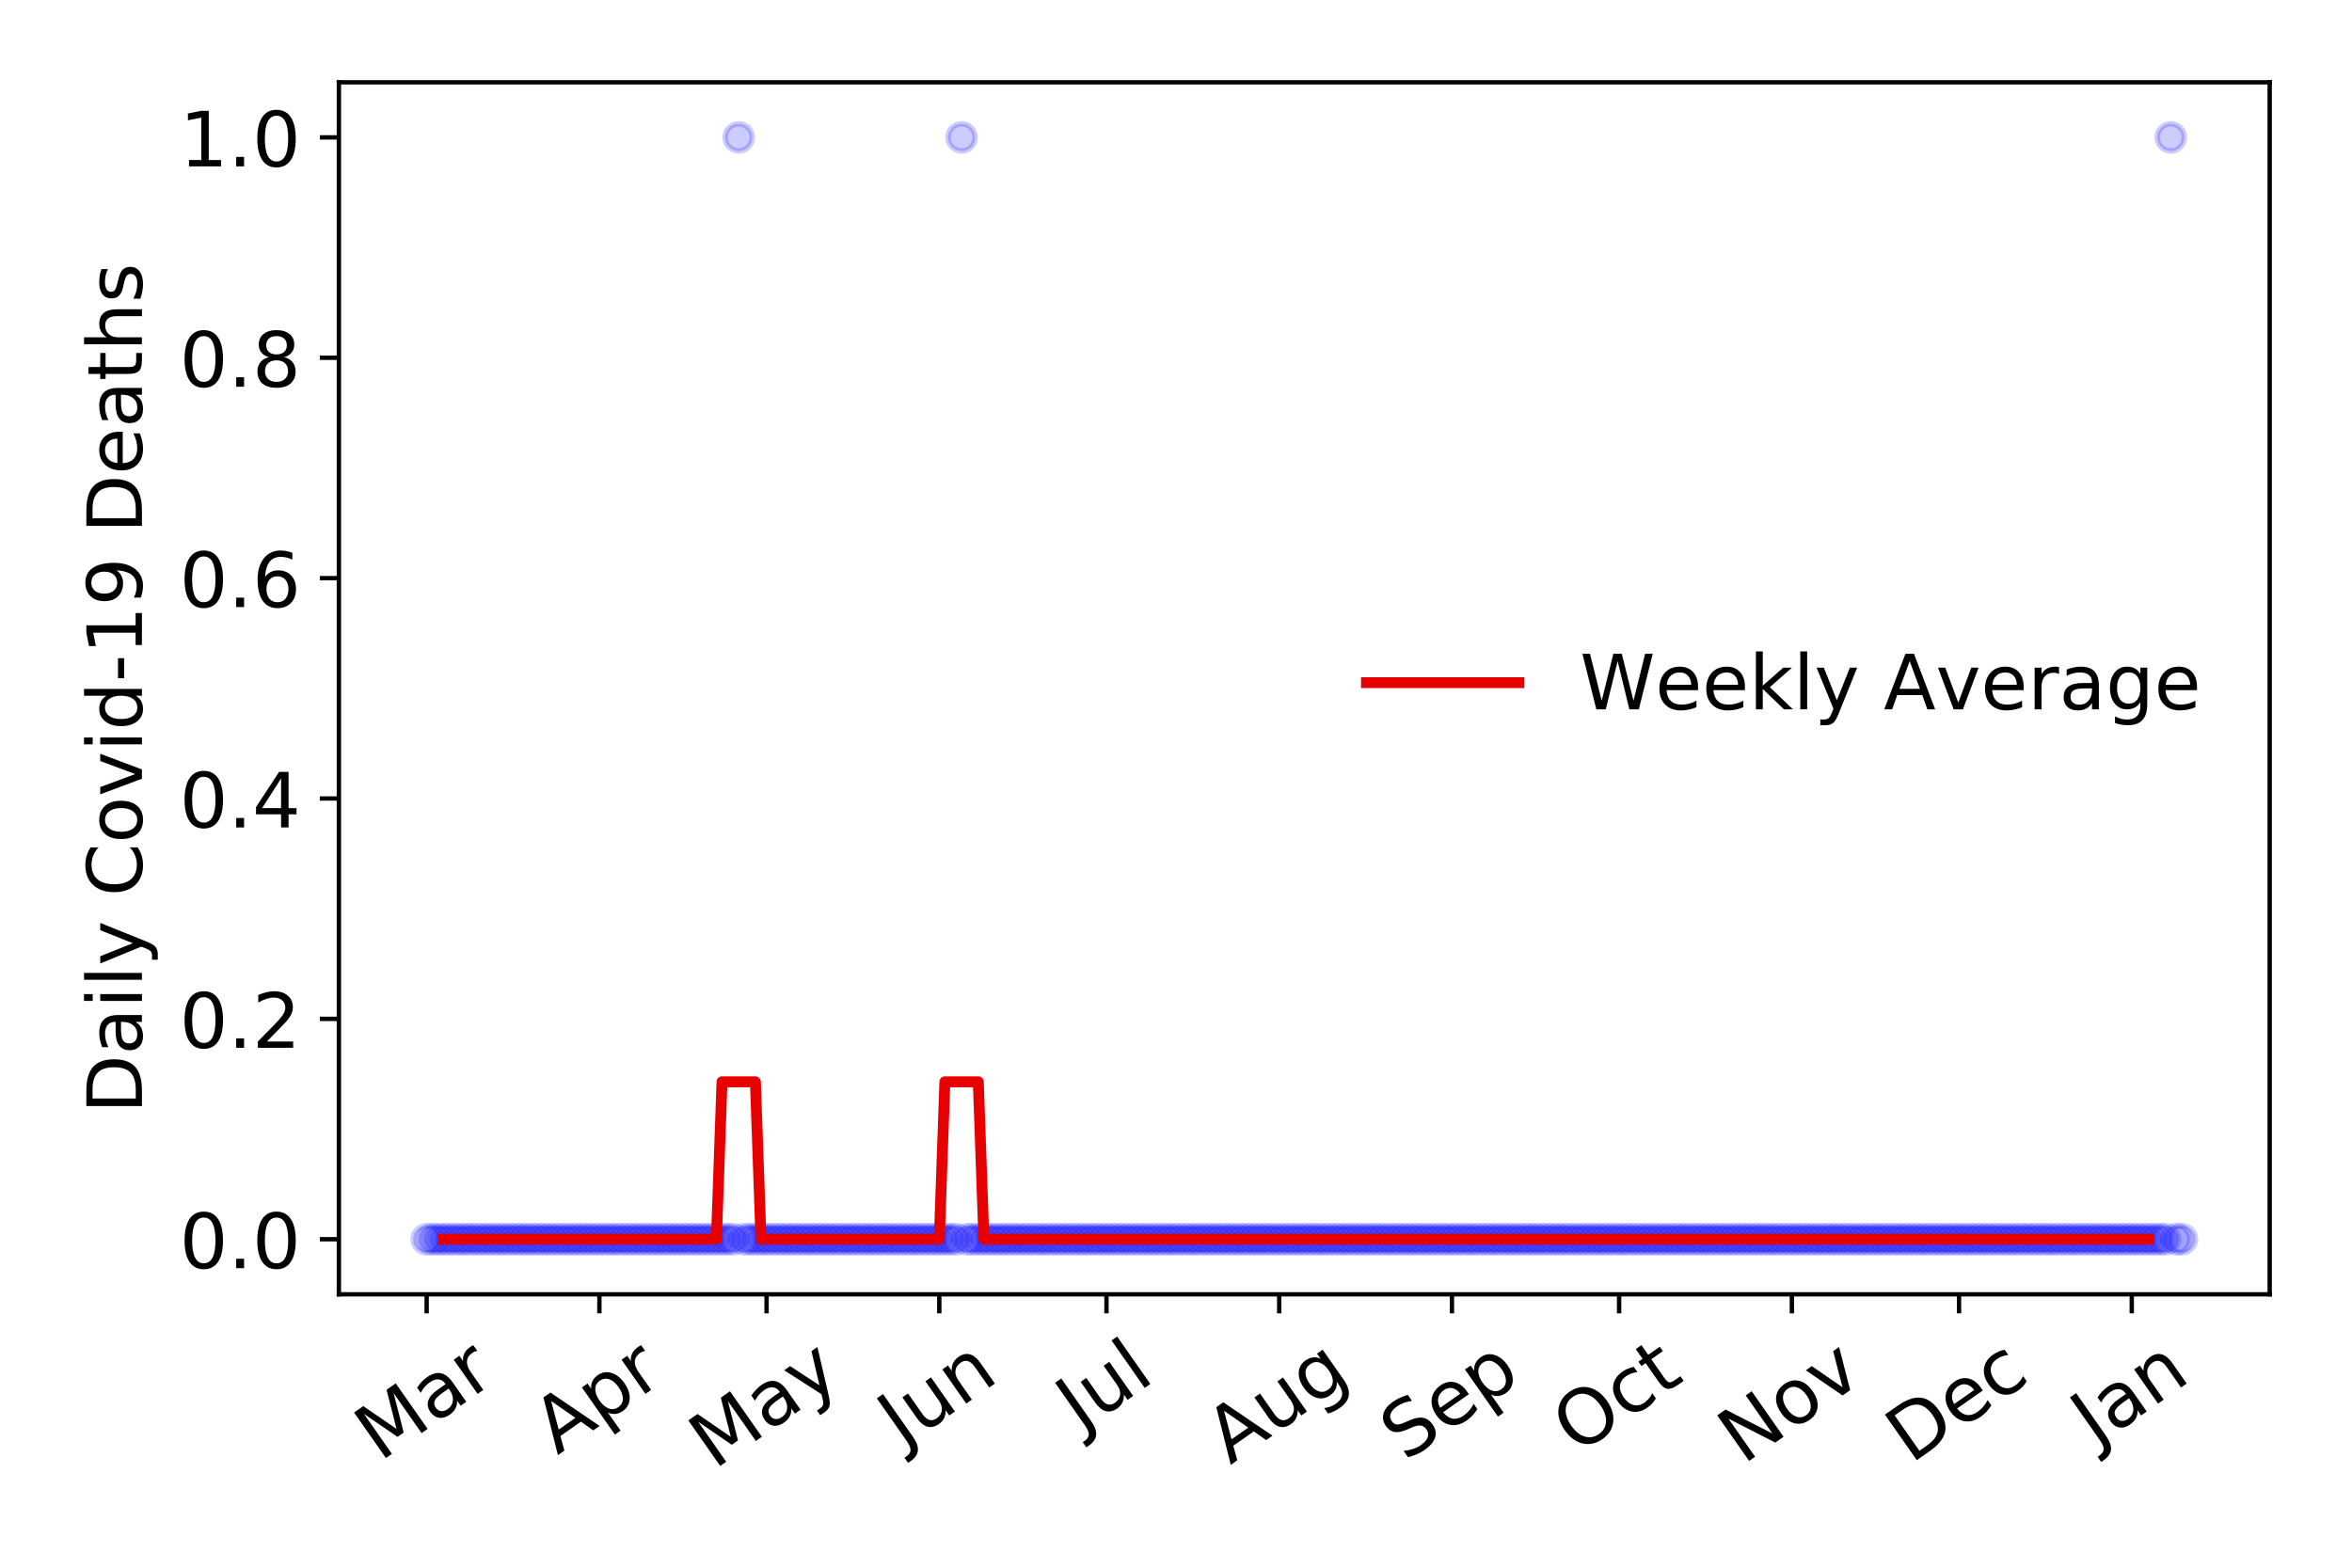 <?xml version="1.0" encoding="utf-8" standalone="no"?>
<!DOCTYPE svg PUBLIC "-//W3C//DTD SVG 1.1//EN"
  "http://www.w3.org/Graphics/SVG/1.1/DTD/svg11.dtd">
<!-- Created with matplotlib (https://matplotlib.org/) -->
<svg height="288pt" version="1.1" viewBox="0 0 432 288" width="432pt" xmlns="http://www.w3.org/2000/svg" xmlns:xlink="http://www.w3.org/1999/xlink">
 <defs>
  <style type="text/css">
*{stroke-linecap:butt;stroke-linejoin:round;}
  </style>
 </defs>
 <g id="figure_1">
  <g id="patch_1">
   <path d="M 0 288 
L 432 288 
L 432 0 
L 0 0 
z
" style="fill:#ffffff;"/>
  </g>
  <g id="axes_1">
   <g id="patch_2">
    <path d="M 62.245 237.778 
L 416.88 237.778 
L 416.88 15.12 
L 62.245 15.12 
z
" style="fill:#ffffff;"/>
   </g>
   <g id="matplotlib.axis_1">
    <g id="xtick_1">
     <g id="line2d_1">
      <defs>
       <path d="M 0 0 
L 0 3.5 
" id="ma1a6f3338f" style="stroke:#000000;stroke-width:0.8;"/>
      </defs>
      <g>
       <use style="stroke:#000000;stroke-width:0.8;" x="78.365" xlink:href="#ma1a6f3338f" y="237.778"/>
      </g>
     </g>
     <g id="text_1">
      <!-- Mar -->
      <defs>
       <path d="M 9.812 72.906 
L 24.516 72.906 
L 43.109 23.297 
L 61.812 72.906 
L 76.516 72.906 
L 76.516 0 
L 66.891 0 
L 66.891 64.016 
L 48.094 14.016 
L 38.188 14.016 
L 19.391 64.016 
L 19.391 0 
L 9.812 0 
z
" id="DejaVuSans-77"/>
       <path d="M 34.281 27.484 
Q 23.391 27.484 19.188 25 
Q 14.984 22.516 14.984 16.5 
Q 14.984 11.719 18.141 8.906 
Q 21.297 6.109 26.703 6.109 
Q 34.188 6.109 38.703 11.406 
Q 43.219 16.703 43.219 25.484 
L 43.219 27.484 
z
M 52.203 31.203 
L 52.203 0 
L 43.219 0 
L 43.219 8.297 
Q 40.141 3.328 35.547 0.953 
Q 30.953 -1.422 24.312 -1.422 
Q 15.922 -1.422 10.953 3.297 
Q 6 8.016 6 15.922 
Q 6 25.141 12.172 29.828 
Q 18.359 34.516 30.609 34.516 
L 43.219 34.516 
L 43.219 35.406 
Q 43.219 41.609 39.141 45 
Q 35.062 48.391 27.688 48.391 
Q 23 48.391 18.547 47.266 
Q 14.109 46.141 10.016 43.891 
L 10.016 52.203 
Q 14.938 54.109 19.578 55.047 
Q 24.219 56 28.609 56 
Q 40.484 56 46.344 49.844 
Q 52.203 43.703 52.203 31.203 
z
" id="DejaVuSans-97"/>
       <path d="M 41.109 46.297 
Q 39.594 47.172 37.812 47.578 
Q 36.031 48 33.891 48 
Q 26.266 48 22.188 43.047 
Q 18.109 38.094 18.109 28.812 
L 18.109 0 
L 9.078 0 
L 9.078 54.688 
L 18.109 54.688 
L 18.109 46.188 
Q 20.953 51.172 25.484 53.578 
Q 30.031 56 36.531 56 
Q 37.453 56 38.578 55.875 
Q 39.703 55.766 41.062 55.516 
z
" id="DejaVuSans-114"/>
      </defs>
      <g transform="translate(69.762 268.643)rotate(-35)scale(0.14 -0.14)">
       <use xlink:href="#DejaVuSans-77"/>
       <use x="86.279" xlink:href="#DejaVuSans-97"/>
       <use x="147.559" xlink:href="#DejaVuSans-114"/>
      </g>
     </g>
    </g>
    <g id="xtick_2">
     <g id="line2d_2">
      <g>
       <use style="stroke:#000000;stroke-width:0.8;" x="110.093" xlink:href="#ma1a6f3338f" y="237.778"/>
      </g>
     </g>
     <g id="text_2">
      <!-- Apr -->
      <defs>
       <path d="M 34.188 63.188 
L 20.797 26.906 
L 47.609 26.906 
z
M 28.609 72.906 
L 39.797 72.906 
L 67.578 0 
L 57.328 0 
L 50.688 18.703 
L 17.828 18.703 
L 11.188 0 
L 0.781 0 
z
" id="DejaVuSans-65"/>
       <path d="M 18.109 8.203 
L 18.109 -20.797 
L 9.078 -20.797 
L 9.078 54.688 
L 18.109 54.688 
L 18.109 46.391 
Q 20.953 51.266 25.266 53.625 
Q 29.594 56 35.594 56 
Q 45.562 56 51.781 48.094 
Q 58.016 40.188 58.016 27.297 
Q 58.016 14.406 51.781 6.484 
Q 45.562 -1.422 35.594 -1.422 
Q 29.594 -1.422 25.266 0.953 
Q 20.953 3.328 18.109 8.203 
z
M 48.688 27.297 
Q 48.688 37.203 44.609 42.844 
Q 40.531 48.484 33.406 48.484 
Q 26.266 48.484 22.188 42.844 
Q 18.109 37.203 18.109 27.297 
Q 18.109 17.391 22.188 11.75 
Q 26.266 6.109 33.406 6.109 
Q 40.531 6.109 44.609 11.75 
Q 48.688 17.391 48.688 27.297 
z
" id="DejaVuSans-112"/>
      </defs>
      <g transform="translate(102.388 267.384)rotate(-35)scale(0.14 -0.14)">
       <use xlink:href="#DejaVuSans-65"/>
       <use x="68.408" xlink:href="#DejaVuSans-112"/>
       <use x="131.885" xlink:href="#DejaVuSans-114"/>
      </g>
     </g>
    </g>
    <g id="xtick_3">
     <g id="line2d_3">
      <g>
       <use style="stroke:#000000;stroke-width:0.8;" x="140.797" xlink:href="#ma1a6f3338f" y="237.778"/>
      </g>
     </g>
     <g id="text_3">
      <!-- May -->
      <defs>
       <path d="M 32.172 -5.078 
Q 28.375 -14.844 24.75 -17.812 
Q 21.141 -20.797 15.094 -20.797 
L 7.906 -20.797 
L 7.906 -13.281 
L 13.188 -13.281 
Q 16.891 -13.281 18.938 -11.516 
Q 21 -9.766 23.484 -3.219 
L 25.094 0.875 
L 2.984 54.688 
L 12.5 54.688 
L 29.594 11.922 
L 46.688 54.688 
L 56.203 54.688 
z
" id="DejaVuSans-121"/>
      </defs>
      <g transform="translate(131.158 270.094)rotate(-35)scale(0.14 -0.14)">
       <use xlink:href="#DejaVuSans-77"/>
       <use x="86.279" xlink:href="#DejaVuSans-97"/>
       <use x="147.559" xlink:href="#DejaVuSans-121"/>
      </g>
     </g>
    </g>
    <g id="xtick_4">
     <g id="line2d_4">
      <g>
       <use style="stroke:#000000;stroke-width:0.8;" x="172.525" xlink:href="#ma1a6f3338f" y="237.778"/>
      </g>
     </g>
     <g id="text_4">
      <!-- Jun -->
      <defs>
       <path d="M 9.812 72.906 
L 19.672 72.906 
L 19.672 5.078 
Q 19.672 -8.109 14.672 -14.062 
Q 9.672 -20.016 -1.422 -20.016 
L -5.172 -20.016 
L -5.172 -11.719 
L -2.094 -11.719 
Q 4.438 -11.719 7.125 -8.047 
Q 9.812 -4.391 9.812 5.078 
z
" id="DejaVuSans-74"/>
       <path d="M 8.5 21.578 
L 8.5 54.688 
L 17.484 54.688 
L 17.484 21.922 
Q 17.484 14.156 20.5 10.266 
Q 23.531 6.391 29.594 6.391 
Q 36.859 6.391 41.078 11.031 
Q 45.312 15.672 45.312 23.688 
L 45.312 54.688 
L 54.297 54.688 
L 54.297 0 
L 45.312 0 
L 45.312 8.406 
Q 42.047 3.422 37.719 1 
Q 33.406 -1.422 27.688 -1.422 
Q 18.266 -1.422 13.375 4.438 
Q 8.5 10.297 8.5 21.578 
z
M 31.109 56 
z
" id="DejaVuSans-117"/>
       <path d="M 54.891 33.016 
L 54.891 0 
L 45.906 0 
L 45.906 32.719 
Q 45.906 40.484 42.875 44.328 
Q 39.844 48.188 33.797 48.188 
Q 26.516 48.188 22.312 43.547 
Q 18.109 38.922 18.109 30.906 
L 18.109 0 
L 9.078 0 
L 9.078 54.688 
L 18.109 54.688 
L 18.109 46.188 
Q 21.344 51.125 25.703 53.562 
Q 30.078 56 35.797 56 
Q 45.219 56 50.047 50.172 
Q 54.891 44.344 54.891 33.016 
z
" id="DejaVuSans-110"/>
      </defs>
      <g transform="translate(165.781 266.039)rotate(-35)scale(0.14 -0.14)">
       <use xlink:href="#DejaVuSans-74"/>
       <use x="29.492" xlink:href="#DejaVuSans-117"/>
       <use x="92.871" xlink:href="#DejaVuSans-110"/>
      </g>
     </g>
    </g>
    <g id="xtick_5">
     <g id="line2d_5">
      <g>
       <use style="stroke:#000000;stroke-width:0.8;" x="203.229" xlink:href="#ma1a6f3338f" y="237.778"/>
      </g>
     </g>
     <g id="text_5">
      <!-- Jul -->
      <defs>
       <path d="M 9.422 75.984 
L 18.406 75.984 
L 18.406 0 
L 9.422 0 
z
" id="DejaVuSans-108"/>
      </defs>
      <g transform="translate(198.526 263.181)rotate(-35)scale(0.14 -0.14)">
       <use xlink:href="#DejaVuSans-74"/>
       <use x="29.492" xlink:href="#DejaVuSans-117"/>
       <use x="92.871" xlink:href="#DejaVuSans-108"/>
      </g>
     </g>
    </g>
    <g id="xtick_6">
     <g id="line2d_6">
      <g>
       <use style="stroke:#000000;stroke-width:0.8;" x="234.957" xlink:href="#ma1a6f3338f" y="237.778"/>
      </g>
     </g>
     <g id="text_6">
      <!-- Aug -->
      <defs>
       <path d="M 45.406 27.984 
Q 45.406 37.75 41.375 43.109 
Q 37.359 48.484 30.078 48.484 
Q 22.859 48.484 18.828 43.109 
Q 14.797 37.75 14.797 27.984 
Q 14.797 18.266 18.828 12.891 
Q 22.859 7.516 30.078 7.516 
Q 37.359 7.516 41.375 12.891 
Q 45.406 18.266 45.406 27.984 
z
M 54.391 6.781 
Q 54.391 -7.172 48.188 -13.984 
Q 42 -20.797 29.203 -20.797 
Q 24.469 -20.797 20.266 -20.094 
Q 16.062 -19.391 12.109 -17.922 
L 12.109 -9.188 
Q 16.062 -11.328 19.922 -12.344 
Q 23.781 -13.375 27.781 -13.375 
Q 36.625 -13.375 41.016 -8.766 
Q 45.406 -4.156 45.406 5.172 
L 45.406 9.625 
Q 42.625 4.781 38.281 2.391 
Q 33.938 0 27.875 0 
Q 17.828 0 11.672 7.656 
Q 5.516 15.328 5.516 27.984 
Q 5.516 40.672 11.672 48.328 
Q 17.828 56 27.875 56 
Q 33.938 56 38.281 53.609 
Q 42.625 51.219 45.406 46.391 
L 45.406 54.688 
L 54.391 54.688 
z
" id="DejaVuSans-103"/>
      </defs>
      <g transform="translate(225.976 269.172)rotate(-35)scale(0.14 -0.14)">
       <use xlink:href="#DejaVuSans-65"/>
       <use x="68.408" xlink:href="#DejaVuSans-117"/>
       <use x="131.787" xlink:href="#DejaVuSans-103"/>
      </g>
     </g>
    </g>
    <g id="xtick_7">
     <g id="line2d_7">
      <g>
       <use style="stroke:#000000;stroke-width:0.8;" x="266.685" xlink:href="#ma1a6f3338f" y="237.778"/>
      </g>
     </g>
     <g id="text_7">
      <!-- Sep -->
      <defs>
       <path d="M 53.516 70.516 
L 53.516 60.891 
Q 47.906 63.578 42.922 64.891 
Q 37.938 66.219 33.297 66.219 
Q 25.25 66.219 20.875 63.094 
Q 16.5 59.969 16.5 54.203 
Q 16.5 49.359 19.406 46.891 
Q 22.312 44.438 30.422 42.922 
L 36.375 41.703 
Q 47.406 39.594 52.656 34.297 
Q 57.906 29 57.906 20.125 
Q 57.906 9.516 50.797 4.047 
Q 43.703 -1.422 29.984 -1.422 
Q 24.812 -1.422 18.969 -0.25 
Q 13.141 0.922 6.891 3.219 
L 6.891 13.375 
Q 12.891 10.016 18.656 8.297 
Q 24.422 6.594 29.984 6.594 
Q 38.422 6.594 43.016 9.906 
Q 47.609 13.234 47.609 19.391 
Q 47.609 24.75 44.312 27.781 
Q 41.016 30.812 33.5 32.328 
L 27.484 33.5 
Q 16.453 35.688 11.516 40.375 
Q 6.594 45.062 6.594 53.422 
Q 6.594 63.094 13.406 68.656 
Q 20.219 74.219 32.172 74.219 
Q 37.312 74.219 42.625 73.281 
Q 47.953 72.359 53.516 70.516 
z
" id="DejaVuSans-83"/>
       <path d="M 56.203 29.594 
L 56.203 25.203 
L 14.891 25.203 
Q 15.484 15.922 20.484 11.062 
Q 25.484 6.203 34.422 6.203 
Q 39.594 6.203 44.453 7.469 
Q 49.312 8.734 54.109 11.281 
L 54.109 2.781 
Q 49.266 0.734 44.188 -0.344 
Q 39.109 -1.422 33.891 -1.422 
Q 20.797 -1.422 13.156 6.188 
Q 5.516 13.812 5.516 26.812 
Q 5.516 40.234 12.766 48.109 
Q 20.016 56 32.328 56 
Q 43.359 56 49.781 48.891 
Q 56.203 41.797 56.203 29.594 
z
M 47.219 32.234 
Q 47.125 39.594 43.094 43.984 
Q 39.062 48.391 32.422 48.391 
Q 24.906 48.391 20.391 44.141 
Q 15.875 39.891 15.188 32.172 
z
" id="DejaVuSans-101"/>
      </defs>
      <g transform="translate(258.092 268.629)rotate(-35)scale(0.14 -0.14)">
       <use xlink:href="#DejaVuSans-83"/>
       <use x="63.477" xlink:href="#DejaVuSans-101"/>
       <use x="125" xlink:href="#DejaVuSans-112"/>
      </g>
     </g>
    </g>
    <g id="xtick_8">
     <g id="line2d_8">
      <g>
       <use style="stroke:#000000;stroke-width:0.8;" x="297.389" xlink:href="#ma1a6f3338f" y="237.778"/>
      </g>
     </g>
     <g id="text_8">
      <!-- Oct -->
      <defs>
       <path d="M 39.406 66.219 
Q 28.656 66.219 22.328 58.203 
Q 16.016 50.203 16.016 36.375 
Q 16.016 22.609 22.328 14.594 
Q 28.656 6.594 39.406 6.594 
Q 50.141 6.594 56.422 14.594 
Q 62.703 22.609 62.703 36.375 
Q 62.703 50.203 56.422 58.203 
Q 50.141 66.219 39.406 66.219 
z
M 39.406 74.219 
Q 54.734 74.219 63.906 63.938 
Q 73.094 53.656 73.094 36.375 
Q 73.094 19.141 63.906 8.859 
Q 54.734 -1.422 39.406 -1.422 
Q 24.031 -1.422 14.812 8.828 
Q 5.609 19.094 5.609 36.375 
Q 5.609 53.656 14.812 63.938 
Q 24.031 74.219 39.406 74.219 
z
" id="DejaVuSans-79"/>
       <path d="M 48.781 52.594 
L 48.781 44.188 
Q 44.969 46.297 41.141 47.344 
Q 37.312 48.391 33.406 48.391 
Q 24.656 48.391 19.812 42.844 
Q 14.984 37.312 14.984 27.297 
Q 14.984 17.281 19.812 11.734 
Q 24.656 6.203 33.406 6.203 
Q 37.312 6.203 41.141 7.25 
Q 44.969 8.297 48.781 10.406 
L 48.781 2.094 
Q 45.016 0.344 40.984 -0.531 
Q 36.969 -1.422 32.422 -1.422 
Q 20.062 -1.422 12.781 6.344 
Q 5.516 14.109 5.516 27.297 
Q 5.516 40.672 12.859 48.328 
Q 20.219 56 33.016 56 
Q 37.156 56 41.109 55.141 
Q 45.062 54.297 48.781 52.594 
z
" id="DejaVuSans-99"/>
       <path d="M 18.312 70.219 
L 18.312 54.688 
L 36.812 54.688 
L 36.812 47.703 
L 18.312 47.703 
L 18.312 18.016 
Q 18.312 11.328 20.141 9.422 
Q 21.969 7.516 27.594 7.516 
L 36.812 7.516 
L 36.812 0 
L 27.594 0 
Q 17.188 0 13.234 3.875 
Q 9.281 7.766 9.281 18.016 
L 9.281 47.703 
L 2.688 47.703 
L 2.688 54.688 
L 9.281 54.688 
L 9.281 70.219 
z
" id="DejaVuSans-116"/>
      </defs>
      <g transform="translate(289.69 267.377)rotate(-35)scale(0.14 -0.14)">
       <use xlink:href="#DejaVuSans-79"/>
       <use x="78.711" xlink:href="#DejaVuSans-99"/>
       <use x="133.691" xlink:href="#DejaVuSans-116"/>
      </g>
     </g>
    </g>
    <g id="xtick_9">
     <g id="line2d_9">
      <g>
       <use style="stroke:#000000;stroke-width:0.8;" x="329.117" xlink:href="#ma1a6f3338f" y="237.778"/>
      </g>
     </g>
     <g id="text_9">
      <!-- Nov -->
      <defs>
       <path d="M 9.812 72.906 
L 23.094 72.906 
L 55.422 11.922 
L 55.422 72.906 
L 64.984 72.906 
L 64.984 0 
L 51.703 0 
L 19.391 60.984 
L 19.391 0 
L 9.812 0 
z
" id="DejaVuSans-78"/>
       <path d="M 30.609 48.391 
Q 23.391 48.391 19.188 42.75 
Q 14.984 37.109 14.984 27.297 
Q 14.984 17.484 19.156 11.844 
Q 23.344 6.203 30.609 6.203 
Q 37.797 6.203 41.984 11.859 
Q 46.188 17.531 46.188 27.297 
Q 46.188 37.016 41.984 42.703 
Q 37.797 48.391 30.609 48.391 
z
M 30.609 56 
Q 42.328 56 49.016 48.375 
Q 55.719 40.766 55.719 27.297 
Q 55.719 13.875 49.016 6.219 
Q 42.328 -1.422 30.609 -1.422 
Q 18.844 -1.422 12.172 6.219 
Q 5.516 13.875 5.516 27.297 
Q 5.516 40.766 12.172 48.375 
Q 18.844 56 30.609 56 
z
" id="DejaVuSans-111"/>
       <path d="M 2.984 54.688 
L 12.5 54.688 
L 29.594 8.797 
L 46.688 54.688 
L 56.203 54.688 
L 35.688 0 
L 23.484 0 
z
" id="DejaVuSans-118"/>
      </defs>
      <g transform="translate(320.14 269.166)rotate(-35)scale(0.14 -0.14)">
       <use xlink:href="#DejaVuSans-78"/>
       <use x="74.805" xlink:href="#DejaVuSans-111"/>
       <use x="135.986" xlink:href="#DejaVuSans-118"/>
      </g>
     </g>
    </g>
    <g id="xtick_10">
     <g id="line2d_10">
      <g>
       <use style="stroke:#000000;stroke-width:0.8;" x="359.821" xlink:href="#ma1a6f3338f" y="237.778"/>
      </g>
     </g>
     <g id="text_10">
      <!-- Dec -->
      <defs>
       <path d="M 19.672 64.797 
L 19.672 8.109 
L 31.594 8.109 
Q 46.688 8.109 53.688 14.938 
Q 60.688 21.781 60.688 36.531 
Q 60.688 51.172 53.688 57.984 
Q 46.688 64.797 31.594 64.797 
z
M 9.812 72.906 
L 30.078 72.906 
Q 51.266 72.906 61.172 64.094 
Q 71.094 55.281 71.094 36.531 
Q 71.094 17.672 61.125 8.828 
Q 51.172 0 30.078 0 
L 9.812 0 
z
" id="DejaVuSans-68"/>
      </defs>
      <g transform="translate(350.941 269.032)rotate(-35)scale(0.14 -0.14)">
       <use xlink:href="#DejaVuSans-68"/>
       <use x="77.002" xlink:href="#DejaVuSans-101"/>
       <use x="138.525" xlink:href="#DejaVuSans-99"/>
      </g>
     </g>
    </g>
    <g id="xtick_11">
     <g id="line2d_11">
      <g>
       <use style="stroke:#000000;stroke-width:0.8;" x="391.549" xlink:href="#ma1a6f3338f" y="237.778"/>
      </g>
     </g>
     <g id="text_11">
      <!-- Jan -->
      <g transform="translate(384.925 265.871)rotate(-35)scale(0.14 -0.14)">
       <use xlink:href="#DejaVuSans-74"/>
       <use x="29.492" xlink:href="#DejaVuSans-97"/>
       <use x="90.771" xlink:href="#DejaVuSans-110"/>
      </g>
     </g>
    </g>
   </g>
   <g id="matplotlib.axis_2">
    <g id="ytick_1">
     <g id="line2d_12">
      <defs>
       <path d="M 0 0 
L -3.5 0 
" id="m3a197defdd" style="stroke:#000000;stroke-width:0.8;"/>
      </defs>
      <g>
       <use style="stroke:#000000;stroke-width:0.8;" x="62.245" xlink:href="#m3a197defdd" y="227.657"/>
      </g>
     </g>
     <g id="text_12">
      <!-- 0.0 -->
      <defs>
       <path d="M 31.781 66.406 
Q 24.172 66.406 20.328 58.906 
Q 16.5 51.422 16.5 36.375 
Q 16.5 21.391 20.328 13.891 
Q 24.172 6.391 31.781 6.391 
Q 39.453 6.391 43.281 13.891 
Q 47.125 21.391 47.125 36.375 
Q 47.125 51.422 43.281 58.906 
Q 39.453 66.406 31.781 66.406 
z
M 31.781 74.219 
Q 44.047 74.219 50.516 64.516 
Q 56.984 54.828 56.984 36.375 
Q 56.984 17.969 50.516 8.266 
Q 44.047 -1.422 31.781 -1.422 
Q 19.531 -1.422 13.062 8.266 
Q 6.594 17.969 6.594 36.375 
Q 6.594 54.828 13.062 64.516 
Q 19.531 74.219 31.781 74.219 
z
" id="DejaVuSans-48"/>
       <path d="M 10.688 12.406 
L 21 12.406 
L 21 0 
L 10.688 0 
z
" id="DejaVuSans-46"/>
      </defs>
      <g transform="translate(32.981 232.976)scale(0.14 -0.14)">
       <use xlink:href="#DejaVuSans-48"/>
       <use x="63.623" xlink:href="#DejaVuSans-46"/>
       <use x="95.41" xlink:href="#DejaVuSans-48"/>
      </g>
     </g>
    </g>
    <g id="ytick_2">
     <g id="line2d_13">
      <g>
       <use style="stroke:#000000;stroke-width:0.8;" x="62.245" xlink:href="#m3a197defdd" y="187.174"/>
      </g>
     </g>
     <g id="text_13">
      <!-- 0.2 -->
      <defs>
       <path d="M 19.188 8.297 
L 53.609 8.297 
L 53.609 0 
L 7.328 0 
L 7.328 8.297 
Q 12.938 14.109 22.625 23.891 
Q 32.328 33.688 34.812 36.531 
Q 39.547 41.844 41.422 45.531 
Q 43.312 49.219 43.312 52.781 
Q 43.312 58.594 39.234 62.25 
Q 35.156 65.922 28.609 65.922 
Q 23.969 65.922 18.812 64.312 
Q 13.672 62.703 7.812 59.422 
L 7.812 69.391 
Q 13.766 71.781 18.938 73 
Q 24.125 74.219 28.422 74.219 
Q 39.75 74.219 46.484 68.547 
Q 53.219 62.891 53.219 53.422 
Q 53.219 48.922 51.531 44.891 
Q 49.859 40.875 45.406 35.406 
Q 44.188 33.984 37.641 27.219 
Q 31.109 20.453 19.188 8.297 
z
" id="DejaVuSans-50"/>
      </defs>
      <g transform="translate(32.981 192.493)scale(0.14 -0.14)">
       <use xlink:href="#DejaVuSans-48"/>
       <use x="63.623" xlink:href="#DejaVuSans-46"/>
       <use x="95.41" xlink:href="#DejaVuSans-50"/>
      </g>
     </g>
    </g>
    <g id="ytick_3">
     <g id="line2d_14">
      <g>
       <use style="stroke:#000000;stroke-width:0.8;" x="62.245" xlink:href="#m3a197defdd" y="146.691"/>
      </g>
     </g>
     <g id="text_14">
      <!-- 0.4 -->
      <defs>
       <path d="M 37.797 64.312 
L 12.891 25.391 
L 37.797 25.391 
z
M 35.203 72.906 
L 47.609 72.906 
L 47.609 25.391 
L 58.016 25.391 
L 58.016 17.188 
L 47.609 17.188 
L 47.609 0 
L 37.797 0 
L 37.797 17.188 
L 4.891 17.188 
L 4.891 26.703 
z
" id="DejaVuSans-52"/>
      </defs>
      <g transform="translate(32.981 152.01)scale(0.14 -0.14)">
       <use xlink:href="#DejaVuSans-48"/>
       <use x="63.623" xlink:href="#DejaVuSans-46"/>
       <use x="95.41" xlink:href="#DejaVuSans-52"/>
      </g>
     </g>
    </g>
    <g id="ytick_4">
     <g id="line2d_15">
      <g>
       <use style="stroke:#000000;stroke-width:0.8;" x="62.245" xlink:href="#m3a197defdd" y="106.207"/>
      </g>
     </g>
     <g id="text_15">
      <!-- 0.6 -->
      <defs>
       <path d="M 33.016 40.375 
Q 26.375 40.375 22.484 35.828 
Q 18.609 31.297 18.609 23.391 
Q 18.609 15.531 22.484 10.953 
Q 26.375 6.391 33.016 6.391 
Q 39.656 6.391 43.531 10.953 
Q 47.406 15.531 47.406 23.391 
Q 47.406 31.297 43.531 35.828 
Q 39.656 40.375 33.016 40.375 
z
M 52.594 71.297 
L 52.594 62.312 
Q 48.875 64.062 45.094 64.984 
Q 41.312 65.922 37.594 65.922 
Q 27.828 65.922 22.672 59.328 
Q 17.531 52.734 16.797 39.406 
Q 19.672 43.656 24.016 45.922 
Q 28.375 48.188 33.594 48.188 
Q 44.578 48.188 50.953 41.516 
Q 57.328 34.859 57.328 23.391 
Q 57.328 12.156 50.688 5.359 
Q 44.047 -1.422 33.016 -1.422 
Q 20.359 -1.422 13.672 8.266 
Q 6.984 17.969 6.984 36.375 
Q 6.984 53.656 15.188 63.938 
Q 23.391 74.219 37.203 74.219 
Q 40.922 74.219 44.703 73.484 
Q 48.484 72.75 52.594 71.297 
z
" id="DejaVuSans-54"/>
      </defs>
      <g transform="translate(32.981 111.526)scale(0.14 -0.14)">
       <use xlink:href="#DejaVuSans-48"/>
       <use x="63.623" xlink:href="#DejaVuSans-46"/>
       <use x="95.41" xlink:href="#DejaVuSans-54"/>
      </g>
     </g>
    </g>
    <g id="ytick_5">
     <g id="line2d_16">
      <g>
       <use style="stroke:#000000;stroke-width:0.8;" x="62.245" xlink:href="#m3a197defdd" y="65.724"/>
      </g>
     </g>
     <g id="text_16">
      <!-- 0.8 -->
      <defs>
       <path d="M 31.781 34.625 
Q 24.75 34.625 20.719 30.859 
Q 16.703 27.094 16.703 20.516 
Q 16.703 13.922 20.719 10.156 
Q 24.75 6.391 31.781 6.391 
Q 38.812 6.391 42.859 10.172 
Q 46.922 13.969 46.922 20.516 
Q 46.922 27.094 42.891 30.859 
Q 38.875 34.625 31.781 34.625 
z
M 21.922 38.812 
Q 15.578 40.375 12.031 44.719 
Q 8.5 49.078 8.5 55.328 
Q 8.5 64.062 14.719 69.141 
Q 20.953 74.219 31.781 74.219 
Q 42.672 74.219 48.875 69.141 
Q 55.078 64.062 55.078 55.328 
Q 55.078 49.078 51.531 44.719 
Q 48 40.375 41.703 38.812 
Q 48.828 37.156 52.797 32.312 
Q 56.781 27.484 56.781 20.516 
Q 56.781 9.906 50.312 4.234 
Q 43.844 -1.422 31.781 -1.422 
Q 19.734 -1.422 13.25 4.234 
Q 6.781 9.906 6.781 20.516 
Q 6.781 27.484 10.781 32.312 
Q 14.797 37.156 21.922 38.812 
z
M 18.312 54.391 
Q 18.312 48.734 21.844 45.562 
Q 25.391 42.391 31.781 42.391 
Q 38.141 42.391 41.719 45.562 
Q 45.312 48.734 45.312 54.391 
Q 45.312 60.062 41.719 63.234 
Q 38.141 66.406 31.781 66.406 
Q 25.391 66.406 21.844 63.234 
Q 18.312 60.062 18.312 54.391 
z
" id="DejaVuSans-56"/>
      </defs>
      <g transform="translate(32.981 71.043)scale(0.14 -0.14)">
       <use xlink:href="#DejaVuSans-48"/>
       <use x="63.623" xlink:href="#DejaVuSans-46"/>
       <use x="95.41" xlink:href="#DejaVuSans-56"/>
      </g>
     </g>
    </g>
    <g id="ytick_6">
     <g id="line2d_17">
      <g>
       <use style="stroke:#000000;stroke-width:0.8;" x="62.245" xlink:href="#m3a197defdd" y="25.241"/>
      </g>
     </g>
     <g id="text_17">
      <!-- 1.0 -->
      <defs>
       <path d="M 12.406 8.297 
L 28.516 8.297 
L 28.516 63.922 
L 10.984 60.406 
L 10.984 69.391 
L 28.422 72.906 
L 38.281 72.906 
L 38.281 8.297 
L 54.391 8.297 
L 54.391 0 
L 12.406 0 
z
" id="DejaVuSans-49"/>
      </defs>
      <g transform="translate(32.981 30.56)scale(0.14 -0.14)">
       <use xlink:href="#DejaVuSans-49"/>
       <use x="63.623" xlink:href="#DejaVuSans-46"/>
       <use x="95.41" xlink:href="#DejaVuSans-48"/>
      </g>
     </g>
    </g>
    <g id="text_18">
     <!-- Daily Covid-19 Deaths -->
     <defs>
      <path d="M 9.422 54.688 
L 18.406 54.688 
L 18.406 0 
L 9.422 0 
z
M 9.422 75.984 
L 18.406 75.984 
L 18.406 64.594 
L 9.422 64.594 
z
" id="DejaVuSans-105"/>
      <path id="DejaVuSans-32"/>
      <path d="M 64.406 67.281 
L 64.406 56.891 
Q 59.422 61.531 53.781 63.812 
Q 48.141 66.109 41.797 66.109 
Q 29.297 66.109 22.656 58.469 
Q 16.016 50.828 16.016 36.375 
Q 16.016 21.969 22.656 14.328 
Q 29.297 6.688 41.797 6.688 
Q 48.141 6.688 53.781 8.984 
Q 59.422 11.281 64.406 15.922 
L 64.406 5.609 
Q 59.234 2.094 53.438 0.328 
Q 47.656 -1.422 41.219 -1.422 
Q 24.656 -1.422 15.125 8.703 
Q 5.609 18.844 5.609 36.375 
Q 5.609 53.953 15.125 64.078 
Q 24.656 74.219 41.219 74.219 
Q 47.75 74.219 53.531 72.484 
Q 59.328 70.75 64.406 67.281 
z
" id="DejaVuSans-67"/>
      <path d="M 45.406 46.391 
L 45.406 75.984 
L 54.391 75.984 
L 54.391 0 
L 45.406 0 
L 45.406 8.203 
Q 42.578 3.328 38.25 0.953 
Q 33.938 -1.422 27.875 -1.422 
Q 17.969 -1.422 11.734 6.484 
Q 5.516 14.406 5.516 27.297 
Q 5.516 40.188 11.734 48.094 
Q 17.969 56 27.875 56 
Q 33.938 56 38.25 53.625 
Q 42.578 51.266 45.406 46.391 
z
M 14.797 27.297 
Q 14.797 17.391 18.875 11.75 
Q 22.953 6.109 30.078 6.109 
Q 37.203 6.109 41.297 11.75 
Q 45.406 17.391 45.406 27.297 
Q 45.406 37.203 41.297 42.844 
Q 37.203 48.484 30.078 48.484 
Q 22.953 48.484 18.875 42.844 
Q 14.797 37.203 14.797 27.297 
z
" id="DejaVuSans-100"/>
      <path d="M 4.891 31.391 
L 31.203 31.391 
L 31.203 23.391 
L 4.891 23.391 
z
" id="DejaVuSans-45"/>
      <path d="M 10.984 1.516 
L 10.984 10.5 
Q 14.703 8.734 18.5 7.812 
Q 22.312 6.891 25.984 6.891 
Q 35.75 6.891 40.891 13.453 
Q 46.047 20.016 46.781 33.406 
Q 43.953 29.203 39.594 26.953 
Q 35.25 24.703 29.984 24.703 
Q 19.047 24.703 12.672 31.312 
Q 6.297 37.938 6.297 49.422 
Q 6.297 60.641 12.938 67.422 
Q 19.578 74.219 30.609 74.219 
Q 43.266 74.219 49.922 64.516 
Q 56.594 54.828 56.594 36.375 
Q 56.594 19.141 48.406 8.859 
Q 40.234 -1.422 26.422 -1.422 
Q 22.703 -1.422 18.891 -0.688 
Q 15.094 0.047 10.984 1.516 
z
M 30.609 32.422 
Q 37.25 32.422 41.125 36.953 
Q 45.016 41.5 45.016 49.422 
Q 45.016 57.281 41.125 61.844 
Q 37.25 66.406 30.609 66.406 
Q 23.969 66.406 20.094 61.844 
Q 16.219 57.281 16.219 49.422 
Q 16.219 41.5 20.094 36.953 
Q 23.969 32.422 30.609 32.422 
z
" id="DejaVuSans-57"/>
      <path d="M 54.891 33.016 
L 54.891 0 
L 45.906 0 
L 45.906 32.719 
Q 45.906 40.484 42.875 44.328 
Q 39.844 48.188 33.797 48.188 
Q 26.516 48.188 22.312 43.547 
Q 18.109 38.922 18.109 30.906 
L 18.109 0 
L 9.078 0 
L 9.078 75.984 
L 18.109 75.984 
L 18.109 46.188 
Q 21.344 51.125 25.703 53.562 
Q 30.078 56 35.797 56 
Q 45.219 56 50.047 50.172 
Q 54.891 44.344 54.891 33.016 
z
" id="DejaVuSans-104"/>
      <path d="M 44.281 53.078 
L 44.281 44.578 
Q 40.484 46.531 36.375 47.5 
Q 32.281 48.484 27.875 48.484 
Q 21.188 48.484 17.844 46.438 
Q 14.5 44.391 14.5 40.281 
Q 14.5 37.156 16.891 35.375 
Q 19.281 33.594 26.516 31.984 
L 29.594 31.297 
Q 39.156 29.25 43.188 25.516 
Q 47.219 21.781 47.219 15.094 
Q 47.219 7.469 41.188 3.016 
Q 35.156 -1.422 24.609 -1.422 
Q 20.219 -1.422 15.453 -0.562 
Q 10.688 0.297 5.422 2 
L 5.422 11.281 
Q 10.406 8.688 15.234 7.391 
Q 20.062 6.109 24.812 6.109 
Q 31.156 6.109 34.562 8.281 
Q 37.984 10.453 37.984 14.406 
Q 37.984 18.062 35.516 20.016 
Q 33.062 21.969 24.703 23.781 
L 21.578 24.516 
Q 13.234 26.266 9.516 29.906 
Q 5.812 33.547 5.812 39.891 
Q 5.812 47.609 11.281 51.797 
Q 16.75 56 26.812 56 
Q 31.781 56 36.172 55.266 
Q 40.578 54.547 44.281 53.078 
z
" id="DejaVuSans-115"/>
     </defs>
     <g transform="translate(26.069 204.56)rotate(-90)scale(0.14 -0.14)">
      <use xlink:href="#DejaVuSans-68"/>
      <use x="77.002" xlink:href="#DejaVuSans-97"/>
      <use x="138.281" xlink:href="#DejaVuSans-105"/>
      <use x="166.064" xlink:href="#DejaVuSans-108"/>
      <use x="193.848" xlink:href="#DejaVuSans-121"/>
      <use x="253.027" xlink:href="#DejaVuSans-32"/>
      <use x="284.814" xlink:href="#DejaVuSans-67"/>
      <use x="354.639" xlink:href="#DejaVuSans-111"/>
      <use x="415.82" xlink:href="#DejaVuSans-118"/>
      <use x="475" xlink:href="#DejaVuSans-105"/>
      <use x="502.783" xlink:href="#DejaVuSans-100"/>
      <use x="566.26" xlink:href="#DejaVuSans-45"/>
      <use x="602.344" xlink:href="#DejaVuSans-49"/>
      <use x="665.967" xlink:href="#DejaVuSans-57"/>
      <use x="729.59" xlink:href="#DejaVuSans-32"/>
      <use x="761.377" xlink:href="#DejaVuSans-68"/>
      <use x="838.379" xlink:href="#DejaVuSans-101"/>
      <use x="899.902" xlink:href="#DejaVuSans-97"/>
      <use x="961.182" xlink:href="#DejaVuSans-116"/>
      <use x="1000.391" xlink:href="#DejaVuSans-104"/>
      <use x="1063.77" xlink:href="#DejaVuSans-115"/>
     </g>
    </g>
   </g>
   <g id="line2d_18">
    <defs>
     <path d="M 0 2.5 
C 0.663 2.5 1.299 2.237 1.768 1.768 
C 2.237 1.299 2.5 0.663 2.5 0 
C 2.5 -0.663 2.237 -1.299 1.768 -1.768 
C 1.299 -2.237 0.663 -2.5 0 -2.5 
C -0.663 -2.5 -1.299 -2.237 -1.768 -1.768 
C -2.237 -1.299 -2.5 -0.663 -2.5 0 
C -2.5 0.663 -2.237 1.299 -1.768 1.768 
C -1.299 2.237 -0.663 2.5 0 2.5 
z
" id="m181c5269fe" style="stroke:#0000ff;stroke-opacity:0.2;"/>
    </defs>
    <g clip-path="url(#pd29540b550)">
     <use style="fill:#0000ff;fill-opacity:0.2;stroke:#0000ff;stroke-opacity:0.2;" x="78.365" xlink:href="#m181c5269fe" y="227.657"/>
     <use style="fill:#0000ff;fill-opacity:0.2;stroke:#0000ff;stroke-opacity:0.2;" x="79.388" xlink:href="#m181c5269fe" y="227.657"/>
     <use style="fill:#0000ff;fill-opacity:0.2;stroke:#0000ff;stroke-opacity:0.2;" x="80.412" xlink:href="#m181c5269fe" y="227.657"/>
     <use style="fill:#0000ff;fill-opacity:0.2;stroke:#0000ff;stroke-opacity:0.2;" x="81.435" xlink:href="#m181c5269fe" y="227.657"/>
     <use style="fill:#0000ff;fill-opacity:0.2;stroke:#0000ff;stroke-opacity:0.2;" x="82.459" xlink:href="#m181c5269fe" y="227.657"/>
     <use style="fill:#0000ff;fill-opacity:0.2;stroke:#0000ff;stroke-opacity:0.2;" x="83.482" xlink:href="#m181c5269fe" y="227.657"/>
     <use style="fill:#0000ff;fill-opacity:0.2;stroke:#0000ff;stroke-opacity:0.2;" x="84.506" xlink:href="#m181c5269fe" y="227.657"/>
     <use style="fill:#0000ff;fill-opacity:0.2;stroke:#0000ff;stroke-opacity:0.2;" x="85.529" xlink:href="#m181c5269fe" y="227.657"/>
     <use style="fill:#0000ff;fill-opacity:0.2;stroke:#0000ff;stroke-opacity:0.2;" x="86.553" xlink:href="#m181c5269fe" y="227.657"/>
     <use style="fill:#0000ff;fill-opacity:0.2;stroke:#0000ff;stroke-opacity:0.2;" x="87.576" xlink:href="#m181c5269fe" y="227.657"/>
     <use style="fill:#0000ff;fill-opacity:0.2;stroke:#0000ff;stroke-opacity:0.2;" x="88.6" xlink:href="#m181c5269fe" y="227.657"/>
     <use style="fill:#0000ff;fill-opacity:0.2;stroke:#0000ff;stroke-opacity:0.2;" x="89.623" xlink:href="#m181c5269fe" y="227.657"/>
     <use style="fill:#0000ff;fill-opacity:0.2;stroke:#0000ff;stroke-opacity:0.2;" x="90.647" xlink:href="#m181c5269fe" y="227.657"/>
     <use style="fill:#0000ff;fill-opacity:0.2;stroke:#0000ff;stroke-opacity:0.2;" x="91.67" xlink:href="#m181c5269fe" y="227.657"/>
     <use style="fill:#0000ff;fill-opacity:0.2;stroke:#0000ff;stroke-opacity:0.2;" x="92.693" xlink:href="#m181c5269fe" y="227.657"/>
     <use style="fill:#0000ff;fill-opacity:0.2;stroke:#0000ff;stroke-opacity:0.2;" x="93.717" xlink:href="#m181c5269fe" y="227.657"/>
     <use style="fill:#0000ff;fill-opacity:0.2;stroke:#0000ff;stroke-opacity:0.2;" x="94.74" xlink:href="#m181c5269fe" y="227.657"/>
     <use style="fill:#0000ff;fill-opacity:0.2;stroke:#0000ff;stroke-opacity:0.2;" x="95.764" xlink:href="#m181c5269fe" y="227.657"/>
     <use style="fill:#0000ff;fill-opacity:0.2;stroke:#0000ff;stroke-opacity:0.2;" x="96.787" xlink:href="#m181c5269fe" y="227.657"/>
     <use style="fill:#0000ff;fill-opacity:0.2;stroke:#0000ff;stroke-opacity:0.2;" x="97.811" xlink:href="#m181c5269fe" y="227.657"/>
     <use style="fill:#0000ff;fill-opacity:0.2;stroke:#0000ff;stroke-opacity:0.2;" x="98.834" xlink:href="#m181c5269fe" y="227.657"/>
     <use style="fill:#0000ff;fill-opacity:0.2;stroke:#0000ff;stroke-opacity:0.2;" x="99.858" xlink:href="#m181c5269fe" y="227.657"/>
     <use style="fill:#0000ff;fill-opacity:0.2;stroke:#0000ff;stroke-opacity:0.2;" x="100.881" xlink:href="#m181c5269fe" y="227.657"/>
     <use style="fill:#0000ff;fill-opacity:0.2;stroke:#0000ff;stroke-opacity:0.2;" x="101.905" xlink:href="#m181c5269fe" y="227.657"/>
     <use style="fill:#0000ff;fill-opacity:0.2;stroke:#0000ff;stroke-opacity:0.2;" x="102.928" xlink:href="#m181c5269fe" y="227.657"/>
     <use style="fill:#0000ff;fill-opacity:0.2;stroke:#0000ff;stroke-opacity:0.2;" x="103.952" xlink:href="#m181c5269fe" y="227.657"/>
     <use style="fill:#0000ff;fill-opacity:0.2;stroke:#0000ff;stroke-opacity:0.2;" x="104.975" xlink:href="#m181c5269fe" y="227.657"/>
     <use style="fill:#0000ff;fill-opacity:0.2;stroke:#0000ff;stroke-opacity:0.2;" x="105.999" xlink:href="#m181c5269fe" y="227.657"/>
     <use style="fill:#0000ff;fill-opacity:0.2;stroke:#0000ff;stroke-opacity:0.2;" x="107.022" xlink:href="#m181c5269fe" y="227.657"/>
     <use style="fill:#0000ff;fill-opacity:0.2;stroke:#0000ff;stroke-opacity:0.2;" x="108.046" xlink:href="#m181c5269fe" y="227.657"/>
     <use style="fill:#0000ff;fill-opacity:0.2;stroke:#0000ff;stroke-opacity:0.2;" x="109.069" xlink:href="#m181c5269fe" y="227.657"/>
     <use style="fill:#0000ff;fill-opacity:0.2;stroke:#0000ff;stroke-opacity:0.2;" x="110.093" xlink:href="#m181c5269fe" y="227.657"/>
     <use style="fill:#0000ff;fill-opacity:0.2;stroke:#0000ff;stroke-opacity:0.2;" x="111.116" xlink:href="#m181c5269fe" y="227.657"/>
     <use style="fill:#0000ff;fill-opacity:0.2;stroke:#0000ff;stroke-opacity:0.2;" x="112.14" xlink:href="#m181c5269fe" y="227.657"/>
     <use style="fill:#0000ff;fill-opacity:0.2;stroke:#0000ff;stroke-opacity:0.2;" x="113.163" xlink:href="#m181c5269fe" y="227.657"/>
     <use style="fill:#0000ff;fill-opacity:0.2;stroke:#0000ff;stroke-opacity:0.2;" x="114.186" xlink:href="#m181c5269fe" y="227.657"/>
     <use style="fill:#0000ff;fill-opacity:0.2;stroke:#0000ff;stroke-opacity:0.2;" x="115.21" xlink:href="#m181c5269fe" y="227.657"/>
     <use style="fill:#0000ff;fill-opacity:0.2;stroke:#0000ff;stroke-opacity:0.2;" x="116.233" xlink:href="#m181c5269fe" y="227.657"/>
     <use style="fill:#0000ff;fill-opacity:0.2;stroke:#0000ff;stroke-opacity:0.2;" x="117.257" xlink:href="#m181c5269fe" y="227.657"/>
     <use style="fill:#0000ff;fill-opacity:0.2;stroke:#0000ff;stroke-opacity:0.2;" x="118.28" xlink:href="#m181c5269fe" y="227.657"/>
     <use style="fill:#0000ff;fill-opacity:0.2;stroke:#0000ff;stroke-opacity:0.2;" x="119.304" xlink:href="#m181c5269fe" y="227.657"/>
     <use style="fill:#0000ff;fill-opacity:0.2;stroke:#0000ff;stroke-opacity:0.2;" x="120.327" xlink:href="#m181c5269fe" y="227.657"/>
     <use style="fill:#0000ff;fill-opacity:0.2;stroke:#0000ff;stroke-opacity:0.2;" x="121.351" xlink:href="#m181c5269fe" y="227.657"/>
     <use style="fill:#0000ff;fill-opacity:0.2;stroke:#0000ff;stroke-opacity:0.2;" x="122.374" xlink:href="#m181c5269fe" y="227.657"/>
     <use style="fill:#0000ff;fill-opacity:0.2;stroke:#0000ff;stroke-opacity:0.2;" x="123.398" xlink:href="#m181c5269fe" y="227.657"/>
     <use style="fill:#0000ff;fill-opacity:0.2;stroke:#0000ff;stroke-opacity:0.2;" x="124.421" xlink:href="#m181c5269fe" y="227.657"/>
     <use style="fill:#0000ff;fill-opacity:0.2;stroke:#0000ff;stroke-opacity:0.2;" x="125.445" xlink:href="#m181c5269fe" y="227.657"/>
     <use style="fill:#0000ff;fill-opacity:0.2;stroke:#0000ff;stroke-opacity:0.2;" x="126.468" xlink:href="#m181c5269fe" y="227.657"/>
     <use style="fill:#0000ff;fill-opacity:0.2;stroke:#0000ff;stroke-opacity:0.2;" x="127.492" xlink:href="#m181c5269fe" y="227.657"/>
     <use style="fill:#0000ff;fill-opacity:0.2;stroke:#0000ff;stroke-opacity:0.2;" x="128.515" xlink:href="#m181c5269fe" y="227.657"/>
     <use style="fill:#0000ff;fill-opacity:0.2;stroke:#0000ff;stroke-opacity:0.2;" x="129.539" xlink:href="#m181c5269fe" y="227.657"/>
     <use style="fill:#0000ff;fill-opacity:0.2;stroke:#0000ff;stroke-opacity:0.2;" x="130.562" xlink:href="#m181c5269fe" y="227.657"/>
     <use style="fill:#0000ff;fill-opacity:0.2;stroke:#0000ff;stroke-opacity:0.2;" x="131.586" xlink:href="#m181c5269fe" y="227.657"/>
     <use style="fill:#0000ff;fill-opacity:0.2;stroke:#0000ff;stroke-opacity:0.2;" x="132.609" xlink:href="#m181c5269fe" y="227.657"/>
     <use style="fill:#0000ff;fill-opacity:0.2;stroke:#0000ff;stroke-opacity:0.2;" x="133.633" xlink:href="#m181c5269fe" y="227.657"/>
     <use style="fill:#0000ff;fill-opacity:0.2;stroke:#0000ff;stroke-opacity:0.2;" x="134.656" xlink:href="#m181c5269fe" y="227.657"/>
     <use style="fill:#0000ff;fill-opacity:0.2;stroke:#0000ff;stroke-opacity:0.2;" x="135.68" xlink:href="#m181c5269fe" y="25.241"/>
     <use style="fill:#0000ff;fill-opacity:0.2;stroke:#0000ff;stroke-opacity:0.2;" x="136.703" xlink:href="#m181c5269fe" y="227.657"/>
     <use style="fill:#0000ff;fill-opacity:0.2;stroke:#0000ff;stroke-opacity:0.2;" x="137.726" xlink:href="#m181c5269fe" y="227.657"/>
     <use style="fill:#0000ff;fill-opacity:0.2;stroke:#0000ff;stroke-opacity:0.2;" x="138.75" xlink:href="#m181c5269fe" y="227.657"/>
     <use style="fill:#0000ff;fill-opacity:0.2;stroke:#0000ff;stroke-opacity:0.2;" x="139.773" xlink:href="#m181c5269fe" y="227.657"/>
     <use style="fill:#0000ff;fill-opacity:0.2;stroke:#0000ff;stroke-opacity:0.2;" x="140.797" xlink:href="#m181c5269fe" y="227.657"/>
     <use style="fill:#0000ff;fill-opacity:0.2;stroke:#0000ff;stroke-opacity:0.2;" x="141.82" xlink:href="#m181c5269fe" y="227.657"/>
     <use style="fill:#0000ff;fill-opacity:0.2;stroke:#0000ff;stroke-opacity:0.2;" x="142.844" xlink:href="#m181c5269fe" y="227.657"/>
     <use style="fill:#0000ff;fill-opacity:0.2;stroke:#0000ff;stroke-opacity:0.2;" x="143.867" xlink:href="#m181c5269fe" y="227.657"/>
     <use style="fill:#0000ff;fill-opacity:0.2;stroke:#0000ff;stroke-opacity:0.2;" x="144.891" xlink:href="#m181c5269fe" y="227.657"/>
     <use style="fill:#0000ff;fill-opacity:0.2;stroke:#0000ff;stroke-opacity:0.2;" x="145.914" xlink:href="#m181c5269fe" y="227.657"/>
     <use style="fill:#0000ff;fill-opacity:0.2;stroke:#0000ff;stroke-opacity:0.2;" x="146.938" xlink:href="#m181c5269fe" y="227.657"/>
     <use style="fill:#0000ff;fill-opacity:0.2;stroke:#0000ff;stroke-opacity:0.2;" x="147.961" xlink:href="#m181c5269fe" y="227.657"/>
     <use style="fill:#0000ff;fill-opacity:0.2;stroke:#0000ff;stroke-opacity:0.2;" x="148.985" xlink:href="#m181c5269fe" y="227.657"/>
     <use style="fill:#0000ff;fill-opacity:0.2;stroke:#0000ff;stroke-opacity:0.2;" x="150.008" xlink:href="#m181c5269fe" y="227.657"/>
     <use style="fill:#0000ff;fill-opacity:0.2;stroke:#0000ff;stroke-opacity:0.2;" x="151.032" xlink:href="#m181c5269fe" y="227.657"/>
     <use style="fill:#0000ff;fill-opacity:0.2;stroke:#0000ff;stroke-opacity:0.2;" x="152.055" xlink:href="#m181c5269fe" y="227.657"/>
     <use style="fill:#0000ff;fill-opacity:0.2;stroke:#0000ff;stroke-opacity:0.2;" x="153.079" xlink:href="#m181c5269fe" y="227.657"/>
     <use style="fill:#0000ff;fill-opacity:0.2;stroke:#0000ff;stroke-opacity:0.2;" x="154.102" xlink:href="#m181c5269fe" y="227.657"/>
     <use style="fill:#0000ff;fill-opacity:0.2;stroke:#0000ff;stroke-opacity:0.2;" x="155.126" xlink:href="#m181c5269fe" y="227.657"/>
     <use style="fill:#0000ff;fill-opacity:0.2;stroke:#0000ff;stroke-opacity:0.2;" x="156.149" xlink:href="#m181c5269fe" y="227.657"/>
     <use style="fill:#0000ff;fill-opacity:0.2;stroke:#0000ff;stroke-opacity:0.2;" x="157.173" xlink:href="#m181c5269fe" y="227.657"/>
     <use style="fill:#0000ff;fill-opacity:0.2;stroke:#0000ff;stroke-opacity:0.2;" x="158.196" xlink:href="#m181c5269fe" y="227.657"/>
     <use style="fill:#0000ff;fill-opacity:0.2;stroke:#0000ff;stroke-opacity:0.2;" x="159.22" xlink:href="#m181c5269fe" y="227.657"/>
     <use style="fill:#0000ff;fill-opacity:0.2;stroke:#0000ff;stroke-opacity:0.2;" x="160.243" xlink:href="#m181c5269fe" y="227.657"/>
     <use style="fill:#0000ff;fill-opacity:0.2;stroke:#0000ff;stroke-opacity:0.2;" x="161.266" xlink:href="#m181c5269fe" y="227.657"/>
     <use style="fill:#0000ff;fill-opacity:0.2;stroke:#0000ff;stroke-opacity:0.2;" x="162.29" xlink:href="#m181c5269fe" y="227.657"/>
     <use style="fill:#0000ff;fill-opacity:0.2;stroke:#0000ff;stroke-opacity:0.2;" x="163.313" xlink:href="#m181c5269fe" y="227.657"/>
     <use style="fill:#0000ff;fill-opacity:0.2;stroke:#0000ff;stroke-opacity:0.2;" x="164.337" xlink:href="#m181c5269fe" y="227.657"/>
     <use style="fill:#0000ff;fill-opacity:0.2;stroke:#0000ff;stroke-opacity:0.2;" x="165.36" xlink:href="#m181c5269fe" y="227.657"/>
     <use style="fill:#0000ff;fill-opacity:0.2;stroke:#0000ff;stroke-opacity:0.2;" x="166.384" xlink:href="#m181c5269fe" y="227.657"/>
     <use style="fill:#0000ff;fill-opacity:0.2;stroke:#0000ff;stroke-opacity:0.2;" x="167.407" xlink:href="#m181c5269fe" y="227.657"/>
     <use style="fill:#0000ff;fill-opacity:0.2;stroke:#0000ff;stroke-opacity:0.2;" x="168.431" xlink:href="#m181c5269fe" y="227.657"/>
     <use style="fill:#0000ff;fill-opacity:0.2;stroke:#0000ff;stroke-opacity:0.2;" x="169.454" xlink:href="#m181c5269fe" y="227.657"/>
     <use style="fill:#0000ff;fill-opacity:0.2;stroke:#0000ff;stroke-opacity:0.2;" x="170.478" xlink:href="#m181c5269fe" y="227.657"/>
     <use style="fill:#0000ff;fill-opacity:0.2;stroke:#0000ff;stroke-opacity:0.2;" x="171.501" xlink:href="#m181c5269fe" y="227.657"/>
     <use style="fill:#0000ff;fill-opacity:0.2;stroke:#0000ff;stroke-opacity:0.2;" x="172.525" xlink:href="#m181c5269fe" y="227.657"/>
     <use style="fill:#0000ff;fill-opacity:0.2;stroke:#0000ff;stroke-opacity:0.2;" x="173.548" xlink:href="#m181c5269fe" y="227.657"/>
     <use style="fill:#0000ff;fill-opacity:0.2;stroke:#0000ff;stroke-opacity:0.2;" x="174.572" xlink:href="#m181c5269fe" y="227.657"/>
     <use style="fill:#0000ff;fill-opacity:0.2;stroke:#0000ff;stroke-opacity:0.2;" x="175.595" xlink:href="#m181c5269fe" y="227.657"/>
     <use style="fill:#0000ff;fill-opacity:0.2;stroke:#0000ff;stroke-opacity:0.2;" x="176.619" xlink:href="#m181c5269fe" y="25.241"/>
     <use style="fill:#0000ff;fill-opacity:0.2;stroke:#0000ff;stroke-opacity:0.2;" x="177.642" xlink:href="#m181c5269fe" y="227.657"/>
     <use style="fill:#0000ff;fill-opacity:0.2;stroke:#0000ff;stroke-opacity:0.2;" x="178.666" xlink:href="#m181c5269fe" y="227.657"/>
     <use style="fill:#0000ff;fill-opacity:0.2;stroke:#0000ff;stroke-opacity:0.2;" x="179.689" xlink:href="#m181c5269fe" y="227.657"/>
     <use style="fill:#0000ff;fill-opacity:0.2;stroke:#0000ff;stroke-opacity:0.2;" x="180.713" xlink:href="#m181c5269fe" y="227.657"/>
     <use style="fill:#0000ff;fill-opacity:0.2;stroke:#0000ff;stroke-opacity:0.2;" x="181.736" xlink:href="#m181c5269fe" y="227.657"/>
     <use style="fill:#0000ff;fill-opacity:0.2;stroke:#0000ff;stroke-opacity:0.2;" x="182.759" xlink:href="#m181c5269fe" y="227.657"/>
     <use style="fill:#0000ff;fill-opacity:0.2;stroke:#0000ff;stroke-opacity:0.2;" x="183.783" xlink:href="#m181c5269fe" y="227.657"/>
     <use style="fill:#0000ff;fill-opacity:0.2;stroke:#0000ff;stroke-opacity:0.2;" x="184.806" xlink:href="#m181c5269fe" y="227.657"/>
     <use style="fill:#0000ff;fill-opacity:0.2;stroke:#0000ff;stroke-opacity:0.2;" x="185.83" xlink:href="#m181c5269fe" y="227.657"/>
     <use style="fill:#0000ff;fill-opacity:0.2;stroke:#0000ff;stroke-opacity:0.2;" x="186.853" xlink:href="#m181c5269fe" y="227.657"/>
     <use style="fill:#0000ff;fill-opacity:0.2;stroke:#0000ff;stroke-opacity:0.2;" x="187.877" xlink:href="#m181c5269fe" y="227.657"/>
     <use style="fill:#0000ff;fill-opacity:0.2;stroke:#0000ff;stroke-opacity:0.2;" x="188.9" xlink:href="#m181c5269fe" y="227.657"/>
     <use style="fill:#0000ff;fill-opacity:0.2;stroke:#0000ff;stroke-opacity:0.2;" x="189.924" xlink:href="#m181c5269fe" y="227.657"/>
     <use style="fill:#0000ff;fill-opacity:0.2;stroke:#0000ff;stroke-opacity:0.2;" x="190.947" xlink:href="#m181c5269fe" y="227.657"/>
     <use style="fill:#0000ff;fill-opacity:0.2;stroke:#0000ff;stroke-opacity:0.2;" x="191.971" xlink:href="#m181c5269fe" y="227.657"/>
     <use style="fill:#0000ff;fill-opacity:0.2;stroke:#0000ff;stroke-opacity:0.2;" x="192.994" xlink:href="#m181c5269fe" y="227.657"/>
     <use style="fill:#0000ff;fill-opacity:0.2;stroke:#0000ff;stroke-opacity:0.2;" x="194.018" xlink:href="#m181c5269fe" y="227.657"/>
     <use style="fill:#0000ff;fill-opacity:0.2;stroke:#0000ff;stroke-opacity:0.2;" x="195.041" xlink:href="#m181c5269fe" y="227.657"/>
     <use style="fill:#0000ff;fill-opacity:0.2;stroke:#0000ff;stroke-opacity:0.2;" x="196.065" xlink:href="#m181c5269fe" y="227.657"/>
     <use style="fill:#0000ff;fill-opacity:0.2;stroke:#0000ff;stroke-opacity:0.2;" x="197.088" xlink:href="#m181c5269fe" y="227.657"/>
     <use style="fill:#0000ff;fill-opacity:0.2;stroke:#0000ff;stroke-opacity:0.2;" x="198.112" xlink:href="#m181c5269fe" y="227.657"/>
     <use style="fill:#0000ff;fill-opacity:0.2;stroke:#0000ff;stroke-opacity:0.2;" x="199.135" xlink:href="#m181c5269fe" y="227.657"/>
     <use style="fill:#0000ff;fill-opacity:0.2;stroke:#0000ff;stroke-opacity:0.2;" x="200.159" xlink:href="#m181c5269fe" y="227.657"/>
     <use style="fill:#0000ff;fill-opacity:0.2;stroke:#0000ff;stroke-opacity:0.2;" x="201.182" xlink:href="#m181c5269fe" y="227.657"/>
     <use style="fill:#0000ff;fill-opacity:0.2;stroke:#0000ff;stroke-opacity:0.2;" x="202.206" xlink:href="#m181c5269fe" y="227.657"/>
     <use style="fill:#0000ff;fill-opacity:0.2;stroke:#0000ff;stroke-opacity:0.2;" x="203.229" xlink:href="#m181c5269fe" y="227.657"/>
     <use style="fill:#0000ff;fill-opacity:0.2;stroke:#0000ff;stroke-opacity:0.2;" x="204.253" xlink:href="#m181c5269fe" y="227.657"/>
     <use style="fill:#0000ff;fill-opacity:0.2;stroke:#0000ff;stroke-opacity:0.2;" x="205.276" xlink:href="#m181c5269fe" y="227.657"/>
     <use style="fill:#0000ff;fill-opacity:0.2;stroke:#0000ff;stroke-opacity:0.2;" x="206.299" xlink:href="#m181c5269fe" y="227.657"/>
     <use style="fill:#0000ff;fill-opacity:0.2;stroke:#0000ff;stroke-opacity:0.2;" x="207.323" xlink:href="#m181c5269fe" y="227.657"/>
     <use style="fill:#0000ff;fill-opacity:0.2;stroke:#0000ff;stroke-opacity:0.2;" x="208.346" xlink:href="#m181c5269fe" y="227.657"/>
     <use style="fill:#0000ff;fill-opacity:0.2;stroke:#0000ff;stroke-opacity:0.2;" x="209.37" xlink:href="#m181c5269fe" y="227.657"/>
     <use style="fill:#0000ff;fill-opacity:0.2;stroke:#0000ff;stroke-opacity:0.2;" x="210.393" xlink:href="#m181c5269fe" y="227.657"/>
     <use style="fill:#0000ff;fill-opacity:0.2;stroke:#0000ff;stroke-opacity:0.2;" x="211.417" xlink:href="#m181c5269fe" y="227.657"/>
     <use style="fill:#0000ff;fill-opacity:0.2;stroke:#0000ff;stroke-opacity:0.2;" x="212.44" xlink:href="#m181c5269fe" y="227.657"/>
     <use style="fill:#0000ff;fill-opacity:0.2;stroke:#0000ff;stroke-opacity:0.2;" x="213.464" xlink:href="#m181c5269fe" y="227.657"/>
     <use style="fill:#0000ff;fill-opacity:0.2;stroke:#0000ff;stroke-opacity:0.2;" x="214.487" xlink:href="#m181c5269fe" y="227.657"/>
     <use style="fill:#0000ff;fill-opacity:0.2;stroke:#0000ff;stroke-opacity:0.2;" x="215.511" xlink:href="#m181c5269fe" y="227.657"/>
     <use style="fill:#0000ff;fill-opacity:0.2;stroke:#0000ff;stroke-opacity:0.2;" x="216.534" xlink:href="#m181c5269fe" y="227.657"/>
     <use style="fill:#0000ff;fill-opacity:0.2;stroke:#0000ff;stroke-opacity:0.2;" x="217.558" xlink:href="#m181c5269fe" y="227.657"/>
     <use style="fill:#0000ff;fill-opacity:0.2;stroke:#0000ff;stroke-opacity:0.2;" x="218.581" xlink:href="#m181c5269fe" y="227.657"/>
     <use style="fill:#0000ff;fill-opacity:0.2;stroke:#0000ff;stroke-opacity:0.2;" x="219.605" xlink:href="#m181c5269fe" y="227.657"/>
     <use style="fill:#0000ff;fill-opacity:0.2;stroke:#0000ff;stroke-opacity:0.2;" x="220.628" xlink:href="#m181c5269fe" y="227.657"/>
     <use style="fill:#0000ff;fill-opacity:0.2;stroke:#0000ff;stroke-opacity:0.2;" x="221.652" xlink:href="#m181c5269fe" y="227.657"/>
     <use style="fill:#0000ff;fill-opacity:0.2;stroke:#0000ff;stroke-opacity:0.2;" x="222.675" xlink:href="#m181c5269fe" y="227.657"/>
     <use style="fill:#0000ff;fill-opacity:0.2;stroke:#0000ff;stroke-opacity:0.2;" x="223.699" xlink:href="#m181c5269fe" y="227.657"/>
     <use style="fill:#0000ff;fill-opacity:0.2;stroke:#0000ff;stroke-opacity:0.2;" x="224.722" xlink:href="#m181c5269fe" y="227.657"/>
     <use style="fill:#0000ff;fill-opacity:0.2;stroke:#0000ff;stroke-opacity:0.2;" x="225.746" xlink:href="#m181c5269fe" y="227.657"/>
     <use style="fill:#0000ff;fill-opacity:0.2;stroke:#0000ff;stroke-opacity:0.2;" x="226.769" xlink:href="#m181c5269fe" y="227.657"/>
     <use style="fill:#0000ff;fill-opacity:0.2;stroke:#0000ff;stroke-opacity:0.2;" x="227.793" xlink:href="#m181c5269fe" y="227.657"/>
     <use style="fill:#0000ff;fill-opacity:0.2;stroke:#0000ff;stroke-opacity:0.2;" x="228.816" xlink:href="#m181c5269fe" y="227.657"/>
     <use style="fill:#0000ff;fill-opacity:0.2;stroke:#0000ff;stroke-opacity:0.2;" x="229.839" xlink:href="#m181c5269fe" y="227.657"/>
     <use style="fill:#0000ff;fill-opacity:0.2;stroke:#0000ff;stroke-opacity:0.2;" x="230.863" xlink:href="#m181c5269fe" y="227.657"/>
     <use style="fill:#0000ff;fill-opacity:0.2;stroke:#0000ff;stroke-opacity:0.2;" x="231.886" xlink:href="#m181c5269fe" y="227.657"/>
     <use style="fill:#0000ff;fill-opacity:0.2;stroke:#0000ff;stroke-opacity:0.2;" x="232.91" xlink:href="#m181c5269fe" y="227.657"/>
     <use style="fill:#0000ff;fill-opacity:0.2;stroke:#0000ff;stroke-opacity:0.2;" x="233.933" xlink:href="#m181c5269fe" y="227.657"/>
     <use style="fill:#0000ff;fill-opacity:0.2;stroke:#0000ff;stroke-opacity:0.2;" x="234.957" xlink:href="#m181c5269fe" y="227.657"/>
     <use style="fill:#0000ff;fill-opacity:0.2;stroke:#0000ff;stroke-opacity:0.2;" x="235.98" xlink:href="#m181c5269fe" y="227.657"/>
     <use style="fill:#0000ff;fill-opacity:0.2;stroke:#0000ff;stroke-opacity:0.2;" x="237.004" xlink:href="#m181c5269fe" y="227.657"/>
     <use style="fill:#0000ff;fill-opacity:0.2;stroke:#0000ff;stroke-opacity:0.2;" x="238.027" xlink:href="#m181c5269fe" y="227.657"/>
     <use style="fill:#0000ff;fill-opacity:0.2;stroke:#0000ff;stroke-opacity:0.2;" x="239.051" xlink:href="#m181c5269fe" y="227.657"/>
     <use style="fill:#0000ff;fill-opacity:0.2;stroke:#0000ff;stroke-opacity:0.2;" x="240.074" xlink:href="#m181c5269fe" y="227.657"/>
     <use style="fill:#0000ff;fill-opacity:0.2;stroke:#0000ff;stroke-opacity:0.2;" x="241.098" xlink:href="#m181c5269fe" y="227.657"/>
     <use style="fill:#0000ff;fill-opacity:0.2;stroke:#0000ff;stroke-opacity:0.2;" x="242.121" xlink:href="#m181c5269fe" y="227.657"/>
     <use style="fill:#0000ff;fill-opacity:0.2;stroke:#0000ff;stroke-opacity:0.2;" x="243.145" xlink:href="#m181c5269fe" y="227.657"/>
     <use style="fill:#0000ff;fill-opacity:0.2;stroke:#0000ff;stroke-opacity:0.2;" x="244.168" xlink:href="#m181c5269fe" y="227.657"/>
     <use style="fill:#0000ff;fill-opacity:0.2;stroke:#0000ff;stroke-opacity:0.2;" x="245.192" xlink:href="#m181c5269fe" y="227.657"/>
     <use style="fill:#0000ff;fill-opacity:0.2;stroke:#0000ff;stroke-opacity:0.2;" x="246.215" xlink:href="#m181c5269fe" y="227.657"/>
     <use style="fill:#0000ff;fill-opacity:0.2;stroke:#0000ff;stroke-opacity:0.2;" x="247.239" xlink:href="#m181c5269fe" y="227.657"/>
     <use style="fill:#0000ff;fill-opacity:0.2;stroke:#0000ff;stroke-opacity:0.2;" x="248.262" xlink:href="#m181c5269fe" y="227.657"/>
     <use style="fill:#0000ff;fill-opacity:0.2;stroke:#0000ff;stroke-opacity:0.2;" x="249.286" xlink:href="#m181c5269fe" y="227.657"/>
     <use style="fill:#0000ff;fill-opacity:0.2;stroke:#0000ff;stroke-opacity:0.2;" x="250.309" xlink:href="#m181c5269fe" y="227.657"/>
     <use style="fill:#0000ff;fill-opacity:0.2;stroke:#0000ff;stroke-opacity:0.2;" x="251.332" xlink:href="#m181c5269fe" y="227.657"/>
     <use style="fill:#0000ff;fill-opacity:0.2;stroke:#0000ff;stroke-opacity:0.2;" x="252.356" xlink:href="#m181c5269fe" y="227.657"/>
     <use style="fill:#0000ff;fill-opacity:0.2;stroke:#0000ff;stroke-opacity:0.2;" x="253.379" xlink:href="#m181c5269fe" y="227.657"/>
     <use style="fill:#0000ff;fill-opacity:0.2;stroke:#0000ff;stroke-opacity:0.2;" x="254.403" xlink:href="#m181c5269fe" y="227.657"/>
     <use style="fill:#0000ff;fill-opacity:0.2;stroke:#0000ff;stroke-opacity:0.2;" x="255.426" xlink:href="#m181c5269fe" y="227.657"/>
     <use style="fill:#0000ff;fill-opacity:0.2;stroke:#0000ff;stroke-opacity:0.2;" x="256.45" xlink:href="#m181c5269fe" y="227.657"/>
     <use style="fill:#0000ff;fill-opacity:0.2;stroke:#0000ff;stroke-opacity:0.2;" x="257.473" xlink:href="#m181c5269fe" y="227.657"/>
     <use style="fill:#0000ff;fill-opacity:0.2;stroke:#0000ff;stroke-opacity:0.2;" x="258.497" xlink:href="#m181c5269fe" y="227.657"/>
     <use style="fill:#0000ff;fill-opacity:0.2;stroke:#0000ff;stroke-opacity:0.2;" x="259.52" xlink:href="#m181c5269fe" y="227.657"/>
     <use style="fill:#0000ff;fill-opacity:0.2;stroke:#0000ff;stroke-opacity:0.2;" x="260.544" xlink:href="#m181c5269fe" y="227.657"/>
     <use style="fill:#0000ff;fill-opacity:0.2;stroke:#0000ff;stroke-opacity:0.2;" x="261.567" xlink:href="#m181c5269fe" y="227.657"/>
     <use style="fill:#0000ff;fill-opacity:0.2;stroke:#0000ff;stroke-opacity:0.2;" x="262.591" xlink:href="#m181c5269fe" y="227.657"/>
     <use style="fill:#0000ff;fill-opacity:0.2;stroke:#0000ff;stroke-opacity:0.2;" x="263.614" xlink:href="#m181c5269fe" y="227.657"/>
     <use style="fill:#0000ff;fill-opacity:0.2;stroke:#0000ff;stroke-opacity:0.2;" x="264.638" xlink:href="#m181c5269fe" y="227.657"/>
     <use style="fill:#0000ff;fill-opacity:0.2;stroke:#0000ff;stroke-opacity:0.2;" x="265.661" xlink:href="#m181c5269fe" y="227.657"/>
     <use style="fill:#0000ff;fill-opacity:0.2;stroke:#0000ff;stroke-opacity:0.2;" x="266.685" xlink:href="#m181c5269fe" y="227.657"/>
     <use style="fill:#0000ff;fill-opacity:0.2;stroke:#0000ff;stroke-opacity:0.2;" x="267.708" xlink:href="#m181c5269fe" y="227.657"/>
     <use style="fill:#0000ff;fill-opacity:0.2;stroke:#0000ff;stroke-opacity:0.2;" x="268.732" xlink:href="#m181c5269fe" y="227.657"/>
     <use style="fill:#0000ff;fill-opacity:0.2;stroke:#0000ff;stroke-opacity:0.2;" x="269.755" xlink:href="#m181c5269fe" y="227.657"/>
     <use style="fill:#0000ff;fill-opacity:0.2;stroke:#0000ff;stroke-opacity:0.2;" x="270.779" xlink:href="#m181c5269fe" y="227.657"/>
     <use style="fill:#0000ff;fill-opacity:0.2;stroke:#0000ff;stroke-opacity:0.2;" x="271.802" xlink:href="#m181c5269fe" y="227.657"/>
     <use style="fill:#0000ff;fill-opacity:0.2;stroke:#0000ff;stroke-opacity:0.2;" x="272.826" xlink:href="#m181c5269fe" y="227.657"/>
     <use style="fill:#0000ff;fill-opacity:0.2;stroke:#0000ff;stroke-opacity:0.2;" x="273.849" xlink:href="#m181c5269fe" y="227.657"/>
     <use style="fill:#0000ff;fill-opacity:0.2;stroke:#0000ff;stroke-opacity:0.2;" x="274.872" xlink:href="#m181c5269fe" y="227.657"/>
     <use style="fill:#0000ff;fill-opacity:0.2;stroke:#0000ff;stroke-opacity:0.2;" x="275.896" xlink:href="#m181c5269fe" y="227.657"/>
     <use style="fill:#0000ff;fill-opacity:0.2;stroke:#0000ff;stroke-opacity:0.2;" x="276.919" xlink:href="#m181c5269fe" y="227.657"/>
     <use style="fill:#0000ff;fill-opacity:0.2;stroke:#0000ff;stroke-opacity:0.2;" x="277.943" xlink:href="#m181c5269fe" y="227.657"/>
     <use style="fill:#0000ff;fill-opacity:0.2;stroke:#0000ff;stroke-opacity:0.2;" x="278.966" xlink:href="#m181c5269fe" y="227.657"/>
     <use style="fill:#0000ff;fill-opacity:0.2;stroke:#0000ff;stroke-opacity:0.2;" x="279.99" xlink:href="#m181c5269fe" y="227.657"/>
     <use style="fill:#0000ff;fill-opacity:0.2;stroke:#0000ff;stroke-opacity:0.2;" x="281.013" xlink:href="#m181c5269fe" y="227.657"/>
     <use style="fill:#0000ff;fill-opacity:0.2;stroke:#0000ff;stroke-opacity:0.2;" x="282.037" xlink:href="#m181c5269fe" y="227.657"/>
     <use style="fill:#0000ff;fill-opacity:0.2;stroke:#0000ff;stroke-opacity:0.2;" x="283.06" xlink:href="#m181c5269fe" y="227.657"/>
     <use style="fill:#0000ff;fill-opacity:0.2;stroke:#0000ff;stroke-opacity:0.2;" x="284.084" xlink:href="#m181c5269fe" y="227.657"/>
     <use style="fill:#0000ff;fill-opacity:0.2;stroke:#0000ff;stroke-opacity:0.2;" x="285.107" xlink:href="#m181c5269fe" y="227.657"/>
     <use style="fill:#0000ff;fill-opacity:0.2;stroke:#0000ff;stroke-opacity:0.2;" x="286.131" xlink:href="#m181c5269fe" y="227.657"/>
     <use style="fill:#0000ff;fill-opacity:0.2;stroke:#0000ff;stroke-opacity:0.2;" x="287.154" xlink:href="#m181c5269fe" y="227.657"/>
     <use style="fill:#0000ff;fill-opacity:0.2;stroke:#0000ff;stroke-opacity:0.2;" x="288.178" xlink:href="#m181c5269fe" y="227.657"/>
     <use style="fill:#0000ff;fill-opacity:0.2;stroke:#0000ff;stroke-opacity:0.2;" x="289.201" xlink:href="#m181c5269fe" y="227.657"/>
     <use style="fill:#0000ff;fill-opacity:0.2;stroke:#0000ff;stroke-opacity:0.2;" x="290.225" xlink:href="#m181c5269fe" y="227.657"/>
     <use style="fill:#0000ff;fill-opacity:0.2;stroke:#0000ff;stroke-opacity:0.2;" x="291.248" xlink:href="#m181c5269fe" y="227.657"/>
     <use style="fill:#0000ff;fill-opacity:0.2;stroke:#0000ff;stroke-opacity:0.2;" x="292.272" xlink:href="#m181c5269fe" y="227.657"/>
     <use style="fill:#0000ff;fill-opacity:0.2;stroke:#0000ff;stroke-opacity:0.2;" x="293.295" xlink:href="#m181c5269fe" y="227.657"/>
     <use style="fill:#0000ff;fill-opacity:0.2;stroke:#0000ff;stroke-opacity:0.2;" x="294.319" xlink:href="#m181c5269fe" y="227.657"/>
     <use style="fill:#0000ff;fill-opacity:0.2;stroke:#0000ff;stroke-opacity:0.2;" x="295.342" xlink:href="#m181c5269fe" y="227.657"/>
     <use style="fill:#0000ff;fill-opacity:0.2;stroke:#0000ff;stroke-opacity:0.2;" x="296.366" xlink:href="#m181c5269fe" y="227.657"/>
     <use style="fill:#0000ff;fill-opacity:0.2;stroke:#0000ff;stroke-opacity:0.2;" x="297.389" xlink:href="#m181c5269fe" y="227.657"/>
     <use style="fill:#0000ff;fill-opacity:0.2;stroke:#0000ff;stroke-opacity:0.2;" x="298.412" xlink:href="#m181c5269fe" y="227.657"/>
     <use style="fill:#0000ff;fill-opacity:0.2;stroke:#0000ff;stroke-opacity:0.2;" x="299.436" xlink:href="#m181c5269fe" y="227.657"/>
     <use style="fill:#0000ff;fill-opacity:0.2;stroke:#0000ff;stroke-opacity:0.2;" x="300.459" xlink:href="#m181c5269fe" y="227.657"/>
     <use style="fill:#0000ff;fill-opacity:0.2;stroke:#0000ff;stroke-opacity:0.2;" x="301.483" xlink:href="#m181c5269fe" y="227.657"/>
     <use style="fill:#0000ff;fill-opacity:0.2;stroke:#0000ff;stroke-opacity:0.2;" x="302.506" xlink:href="#m181c5269fe" y="227.657"/>
     <use style="fill:#0000ff;fill-opacity:0.2;stroke:#0000ff;stroke-opacity:0.2;" x="303.53" xlink:href="#m181c5269fe" y="227.657"/>
     <use style="fill:#0000ff;fill-opacity:0.2;stroke:#0000ff;stroke-opacity:0.2;" x="304.553" xlink:href="#m181c5269fe" y="227.657"/>
     <use style="fill:#0000ff;fill-opacity:0.2;stroke:#0000ff;stroke-opacity:0.2;" x="305.577" xlink:href="#m181c5269fe" y="227.657"/>
     <use style="fill:#0000ff;fill-opacity:0.2;stroke:#0000ff;stroke-opacity:0.2;" x="306.6" xlink:href="#m181c5269fe" y="227.657"/>
     <use style="fill:#0000ff;fill-opacity:0.2;stroke:#0000ff;stroke-opacity:0.2;" x="307.624" xlink:href="#m181c5269fe" y="227.657"/>
     <use style="fill:#0000ff;fill-opacity:0.2;stroke:#0000ff;stroke-opacity:0.2;" x="308.647" xlink:href="#m181c5269fe" y="227.657"/>
     <use style="fill:#0000ff;fill-opacity:0.2;stroke:#0000ff;stroke-opacity:0.2;" x="309.671" xlink:href="#m181c5269fe" y="227.657"/>
     <use style="fill:#0000ff;fill-opacity:0.2;stroke:#0000ff;stroke-opacity:0.2;" x="310.694" xlink:href="#m181c5269fe" y="227.657"/>
     <use style="fill:#0000ff;fill-opacity:0.2;stroke:#0000ff;stroke-opacity:0.2;" x="311.718" xlink:href="#m181c5269fe" y="227.657"/>
     <use style="fill:#0000ff;fill-opacity:0.2;stroke:#0000ff;stroke-opacity:0.2;" x="312.741" xlink:href="#m181c5269fe" y="227.657"/>
     <use style="fill:#0000ff;fill-opacity:0.2;stroke:#0000ff;stroke-opacity:0.2;" x="313.765" xlink:href="#m181c5269fe" y="227.657"/>
     <use style="fill:#0000ff;fill-opacity:0.2;stroke:#0000ff;stroke-opacity:0.2;" x="314.788" xlink:href="#m181c5269fe" y="227.657"/>
     <use style="fill:#0000ff;fill-opacity:0.2;stroke:#0000ff;stroke-opacity:0.2;" x="315.812" xlink:href="#m181c5269fe" y="227.657"/>
     <use style="fill:#0000ff;fill-opacity:0.2;stroke:#0000ff;stroke-opacity:0.2;" x="316.835" xlink:href="#m181c5269fe" y="227.657"/>
     <use style="fill:#0000ff;fill-opacity:0.2;stroke:#0000ff;stroke-opacity:0.2;" x="317.859" xlink:href="#m181c5269fe" y="227.657"/>
     <use style="fill:#0000ff;fill-opacity:0.2;stroke:#0000ff;stroke-opacity:0.2;" x="318.882" xlink:href="#m181c5269fe" y="227.657"/>
     <use style="fill:#0000ff;fill-opacity:0.2;stroke:#0000ff;stroke-opacity:0.2;" x="319.905" xlink:href="#m181c5269fe" y="227.657"/>
     <use style="fill:#0000ff;fill-opacity:0.2;stroke:#0000ff;stroke-opacity:0.2;" x="320.929" xlink:href="#m181c5269fe" y="227.657"/>
     <use style="fill:#0000ff;fill-opacity:0.2;stroke:#0000ff;stroke-opacity:0.2;" x="321.952" xlink:href="#m181c5269fe" y="227.657"/>
     <use style="fill:#0000ff;fill-opacity:0.2;stroke:#0000ff;stroke-opacity:0.2;" x="322.976" xlink:href="#m181c5269fe" y="227.657"/>
     <use style="fill:#0000ff;fill-opacity:0.2;stroke:#0000ff;stroke-opacity:0.2;" x="323.999" xlink:href="#m181c5269fe" y="227.657"/>
     <use style="fill:#0000ff;fill-opacity:0.2;stroke:#0000ff;stroke-opacity:0.2;" x="325.023" xlink:href="#m181c5269fe" y="227.657"/>
     <use style="fill:#0000ff;fill-opacity:0.2;stroke:#0000ff;stroke-opacity:0.2;" x="326.046" xlink:href="#m181c5269fe" y="227.657"/>
     <use style="fill:#0000ff;fill-opacity:0.2;stroke:#0000ff;stroke-opacity:0.2;" x="327.07" xlink:href="#m181c5269fe" y="227.657"/>
     <use style="fill:#0000ff;fill-opacity:0.2;stroke:#0000ff;stroke-opacity:0.2;" x="328.093" xlink:href="#m181c5269fe" y="227.657"/>
     <use style="fill:#0000ff;fill-opacity:0.2;stroke:#0000ff;stroke-opacity:0.2;" x="329.117" xlink:href="#m181c5269fe" y="227.657"/>
     <use style="fill:#0000ff;fill-opacity:0.2;stroke:#0000ff;stroke-opacity:0.2;" x="330.14" xlink:href="#m181c5269fe" y="227.657"/>
     <use style="fill:#0000ff;fill-opacity:0.2;stroke:#0000ff;stroke-opacity:0.2;" x="331.164" xlink:href="#m181c5269fe" y="227.657"/>
     <use style="fill:#0000ff;fill-opacity:0.2;stroke:#0000ff;stroke-opacity:0.2;" x="332.187" xlink:href="#m181c5269fe" y="227.657"/>
     <use style="fill:#0000ff;fill-opacity:0.2;stroke:#0000ff;stroke-opacity:0.2;" x="333.211" xlink:href="#m181c5269fe" y="227.657"/>
     <use style="fill:#0000ff;fill-opacity:0.2;stroke:#0000ff;stroke-opacity:0.2;" x="334.234" xlink:href="#m181c5269fe" y="227.657"/>
     <use style="fill:#0000ff;fill-opacity:0.2;stroke:#0000ff;stroke-opacity:0.2;" x="335.258" xlink:href="#m181c5269fe" y="227.657"/>
     <use style="fill:#0000ff;fill-opacity:0.2;stroke:#0000ff;stroke-opacity:0.2;" x="336.281" xlink:href="#m181c5269fe" y="227.657"/>
     <use style="fill:#0000ff;fill-opacity:0.2;stroke:#0000ff;stroke-opacity:0.2;" x="337.305" xlink:href="#m181c5269fe" y="227.657"/>
     <use style="fill:#0000ff;fill-opacity:0.2;stroke:#0000ff;stroke-opacity:0.2;" x="338.328" xlink:href="#m181c5269fe" y="227.657"/>
     <use style="fill:#0000ff;fill-opacity:0.2;stroke:#0000ff;stroke-opacity:0.2;" x="339.352" xlink:href="#m181c5269fe" y="227.657"/>
     <use style="fill:#0000ff;fill-opacity:0.2;stroke:#0000ff;stroke-opacity:0.2;" x="340.375" xlink:href="#m181c5269fe" y="227.657"/>
     <use style="fill:#0000ff;fill-opacity:0.2;stroke:#0000ff;stroke-opacity:0.2;" x="341.399" xlink:href="#m181c5269fe" y="227.657"/>
     <use style="fill:#0000ff;fill-opacity:0.2;stroke:#0000ff;stroke-opacity:0.2;" x="342.422" xlink:href="#m181c5269fe" y="227.657"/>
     <use style="fill:#0000ff;fill-opacity:0.2;stroke:#0000ff;stroke-opacity:0.2;" x="343.445" xlink:href="#m181c5269fe" y="227.657"/>
     <use style="fill:#0000ff;fill-opacity:0.2;stroke:#0000ff;stroke-opacity:0.2;" x="344.469" xlink:href="#m181c5269fe" y="227.657"/>
     <use style="fill:#0000ff;fill-opacity:0.2;stroke:#0000ff;stroke-opacity:0.2;" x="345.492" xlink:href="#m181c5269fe" y="227.657"/>
     <use style="fill:#0000ff;fill-opacity:0.2;stroke:#0000ff;stroke-opacity:0.2;" x="346.516" xlink:href="#m181c5269fe" y="227.657"/>
     <use style="fill:#0000ff;fill-opacity:0.2;stroke:#0000ff;stroke-opacity:0.2;" x="347.539" xlink:href="#m181c5269fe" y="227.657"/>
     <use style="fill:#0000ff;fill-opacity:0.2;stroke:#0000ff;stroke-opacity:0.2;" x="348.563" xlink:href="#m181c5269fe" y="227.657"/>
     <use style="fill:#0000ff;fill-opacity:0.2;stroke:#0000ff;stroke-opacity:0.2;" x="349.586" xlink:href="#m181c5269fe" y="227.657"/>
     <use style="fill:#0000ff;fill-opacity:0.2;stroke:#0000ff;stroke-opacity:0.2;" x="350.61" xlink:href="#m181c5269fe" y="227.657"/>
     <use style="fill:#0000ff;fill-opacity:0.2;stroke:#0000ff;stroke-opacity:0.2;" x="351.633" xlink:href="#m181c5269fe" y="227.657"/>
     <use style="fill:#0000ff;fill-opacity:0.2;stroke:#0000ff;stroke-opacity:0.2;" x="352.657" xlink:href="#m181c5269fe" y="227.657"/>
     <use style="fill:#0000ff;fill-opacity:0.2;stroke:#0000ff;stroke-opacity:0.2;" x="353.68" xlink:href="#m181c5269fe" y="227.657"/>
     <use style="fill:#0000ff;fill-opacity:0.2;stroke:#0000ff;stroke-opacity:0.2;" x="354.704" xlink:href="#m181c5269fe" y="227.657"/>
     <use style="fill:#0000ff;fill-opacity:0.2;stroke:#0000ff;stroke-opacity:0.2;" x="355.727" xlink:href="#m181c5269fe" y="227.657"/>
     <use style="fill:#0000ff;fill-opacity:0.2;stroke:#0000ff;stroke-opacity:0.2;" x="356.751" xlink:href="#m181c5269fe" y="227.657"/>
     <use style="fill:#0000ff;fill-opacity:0.2;stroke:#0000ff;stroke-opacity:0.2;" x="357.774" xlink:href="#m181c5269fe" y="227.657"/>
     <use style="fill:#0000ff;fill-opacity:0.2;stroke:#0000ff;stroke-opacity:0.2;" x="358.798" xlink:href="#m181c5269fe" y="227.657"/>
     <use style="fill:#0000ff;fill-opacity:0.2;stroke:#0000ff;stroke-opacity:0.2;" x="359.821" xlink:href="#m181c5269fe" y="227.657"/>
     <use style="fill:#0000ff;fill-opacity:0.2;stroke:#0000ff;stroke-opacity:0.2;" x="360.845" xlink:href="#m181c5269fe" y="227.657"/>
     <use style="fill:#0000ff;fill-opacity:0.2;stroke:#0000ff;stroke-opacity:0.2;" x="361.868" xlink:href="#m181c5269fe" y="227.657"/>
     <use style="fill:#0000ff;fill-opacity:0.2;stroke:#0000ff;stroke-opacity:0.2;" x="362.892" xlink:href="#m181c5269fe" y="227.657"/>
     <use style="fill:#0000ff;fill-opacity:0.2;stroke:#0000ff;stroke-opacity:0.2;" x="363.915" xlink:href="#m181c5269fe" y="227.657"/>
     <use style="fill:#0000ff;fill-opacity:0.2;stroke:#0000ff;stroke-opacity:0.2;" x="364.939" xlink:href="#m181c5269fe" y="227.657"/>
     <use style="fill:#0000ff;fill-opacity:0.2;stroke:#0000ff;stroke-opacity:0.2;" x="365.962" xlink:href="#m181c5269fe" y="227.657"/>
     <use style="fill:#0000ff;fill-opacity:0.2;stroke:#0000ff;stroke-opacity:0.2;" x="366.985" xlink:href="#m181c5269fe" y="227.657"/>
     <use style="fill:#0000ff;fill-opacity:0.2;stroke:#0000ff;stroke-opacity:0.2;" x="368.009" xlink:href="#m181c5269fe" y="227.657"/>
     <use style="fill:#0000ff;fill-opacity:0.2;stroke:#0000ff;stroke-opacity:0.2;" x="369.032" xlink:href="#m181c5269fe" y="227.657"/>
     <use style="fill:#0000ff;fill-opacity:0.2;stroke:#0000ff;stroke-opacity:0.2;" x="370.056" xlink:href="#m181c5269fe" y="227.657"/>
     <use style="fill:#0000ff;fill-opacity:0.2;stroke:#0000ff;stroke-opacity:0.2;" x="371.079" xlink:href="#m181c5269fe" y="227.657"/>
     <use style="fill:#0000ff;fill-opacity:0.2;stroke:#0000ff;stroke-opacity:0.2;" x="372.103" xlink:href="#m181c5269fe" y="227.657"/>
     <use style="fill:#0000ff;fill-opacity:0.2;stroke:#0000ff;stroke-opacity:0.2;" x="373.126" xlink:href="#m181c5269fe" y="227.657"/>
     <use style="fill:#0000ff;fill-opacity:0.2;stroke:#0000ff;stroke-opacity:0.2;" x="374.15" xlink:href="#m181c5269fe" y="227.657"/>
     <use style="fill:#0000ff;fill-opacity:0.2;stroke:#0000ff;stroke-opacity:0.2;" x="375.173" xlink:href="#m181c5269fe" y="227.657"/>
     <use style="fill:#0000ff;fill-opacity:0.2;stroke:#0000ff;stroke-opacity:0.2;" x="376.197" xlink:href="#m181c5269fe" y="227.657"/>
     <use style="fill:#0000ff;fill-opacity:0.2;stroke:#0000ff;stroke-opacity:0.2;" x="377.22" xlink:href="#m181c5269fe" y="227.657"/>
     <use style="fill:#0000ff;fill-opacity:0.2;stroke:#0000ff;stroke-opacity:0.2;" x="378.244" xlink:href="#m181c5269fe" y="227.657"/>
     <use style="fill:#0000ff;fill-opacity:0.2;stroke:#0000ff;stroke-opacity:0.2;" x="379.267" xlink:href="#m181c5269fe" y="227.657"/>
     <use style="fill:#0000ff;fill-opacity:0.2;stroke:#0000ff;stroke-opacity:0.2;" x="380.291" xlink:href="#m181c5269fe" y="227.657"/>
     <use style="fill:#0000ff;fill-opacity:0.2;stroke:#0000ff;stroke-opacity:0.2;" x="381.314" xlink:href="#m181c5269fe" y="227.657"/>
     <use style="fill:#0000ff;fill-opacity:0.2;stroke:#0000ff;stroke-opacity:0.2;" x="382.338" xlink:href="#m181c5269fe" y="227.657"/>
     <use style="fill:#0000ff;fill-opacity:0.2;stroke:#0000ff;stroke-opacity:0.2;" x="383.361" xlink:href="#m181c5269fe" y="227.657"/>
     <use style="fill:#0000ff;fill-opacity:0.2;stroke:#0000ff;stroke-opacity:0.2;" x="384.385" xlink:href="#m181c5269fe" y="227.657"/>
     <use style="fill:#0000ff;fill-opacity:0.2;stroke:#0000ff;stroke-opacity:0.2;" x="385.408" xlink:href="#m181c5269fe" y="227.657"/>
     <use style="fill:#0000ff;fill-opacity:0.2;stroke:#0000ff;stroke-opacity:0.2;" x="386.432" xlink:href="#m181c5269fe" y="227.657"/>
     <use style="fill:#0000ff;fill-opacity:0.2;stroke:#0000ff;stroke-opacity:0.2;" x="387.455" xlink:href="#m181c5269fe" y="227.657"/>
     <use style="fill:#0000ff;fill-opacity:0.2;stroke:#0000ff;stroke-opacity:0.2;" x="388.478" xlink:href="#m181c5269fe" y="227.657"/>
     <use style="fill:#0000ff;fill-opacity:0.2;stroke:#0000ff;stroke-opacity:0.2;" x="389.502" xlink:href="#m181c5269fe" y="227.657"/>
     <use style="fill:#0000ff;fill-opacity:0.2;stroke:#0000ff;stroke-opacity:0.2;" x="390.525" xlink:href="#m181c5269fe" y="227.657"/>
     <use style="fill:#0000ff;fill-opacity:0.2;stroke:#0000ff;stroke-opacity:0.2;" x="391.549" xlink:href="#m181c5269fe" y="227.657"/>
     <use style="fill:#0000ff;fill-opacity:0.2;stroke:#0000ff;stroke-opacity:0.2;" x="392.572" xlink:href="#m181c5269fe" y="227.657"/>
     <use style="fill:#0000ff;fill-opacity:0.2;stroke:#0000ff;stroke-opacity:0.2;" x="393.596" xlink:href="#m181c5269fe" y="227.657"/>
     <use style="fill:#0000ff;fill-opacity:0.2;stroke:#0000ff;stroke-opacity:0.2;" x="394.619" xlink:href="#m181c5269fe" y="227.657"/>
     <use style="fill:#0000ff;fill-opacity:0.2;stroke:#0000ff;stroke-opacity:0.2;" x="395.643" xlink:href="#m181c5269fe" y="227.657"/>
     <use style="fill:#0000ff;fill-opacity:0.2;stroke:#0000ff;stroke-opacity:0.2;" x="396.666" xlink:href="#m181c5269fe" y="227.657"/>
     <use style="fill:#0000ff;fill-opacity:0.2;stroke:#0000ff;stroke-opacity:0.2;" x="397.69" xlink:href="#m181c5269fe" y="227.657"/>
     <use style="fill:#0000ff;fill-opacity:0.2;stroke:#0000ff;stroke-opacity:0.2;" x="398.713" xlink:href="#m181c5269fe" y="25.241"/>
     <use style="fill:#0000ff;fill-opacity:0.2;stroke:#0000ff;stroke-opacity:0.2;" x="399.737" xlink:href="#m181c5269fe" y="227.657"/>
     <use style="fill:#0000ff;fill-opacity:0.2;stroke:#0000ff;stroke-opacity:0.2;" x="400.76" xlink:href="#m181c5269fe" y="227.657"/>
    </g>
   </g>
   <g id="line2d_19">
    <path clip-path="url(#pd29540b550)" d="M 81.435 227.657 
L 131.586 227.657 
L 132.609 198.741 
L 138.75 198.741 
L 139.773 227.657 
L 172.525 227.657 
L 173.548 198.741 
L 179.689 198.741 
L 180.713 227.657 
L 394.619 227.657 
L 394.619 227.657 
" style="fill:none;stroke:#e60000;stroke-linecap:square;stroke-width:2;"/>
   </g>
   <g id="patch_3">
    <path d="M 62.245 237.778 
L 62.245 15.12 
" style="fill:none;stroke:#000000;stroke-linecap:square;stroke-linejoin:miter;stroke-width:0.8;"/>
   </g>
   <g id="patch_4">
    <path d="M 416.88 237.778 
L 416.88 15.12 
" style="fill:none;stroke:#000000;stroke-linecap:square;stroke-linejoin:miter;stroke-width:0.8;"/>
   </g>
   <g id="patch_5">
    <path d="M 62.245 237.778 
L 416.88 237.778 
" style="fill:none;stroke:#000000;stroke-linecap:square;stroke-linejoin:miter;stroke-width:0.8;"/>
   </g>
   <g id="patch_6">
    <path d="M 62.245 15.12 
L 416.88 15.12 
" style="fill:none;stroke:#000000;stroke-linecap:square;stroke-linejoin:miter;stroke-width:0.8;"/>
   </g>
   <g id="legend_1">
    <g id="line2d_20">
     <path d="M 250.984 125.412 
L 278.984 125.412 
" style="fill:none;stroke:#e60000;stroke-linecap:square;stroke-width:2;"/>
    </g>
    <g id="line2d_21"/>
    <g id="text_19">
     <!-- Weekly Average -->
     <defs>
      <path d="M 3.328 72.906 
L 13.281 72.906 
L 28.609 11.281 
L 43.891 72.906 
L 54.984 72.906 
L 70.312 11.281 
L 85.594 72.906 
L 95.609 72.906 
L 77.297 0 
L 64.891 0 
L 49.516 63.281 
L 33.984 0 
L 21.578 0 
z
" id="DejaVuSans-87"/>
      <path d="M 9.078 75.984 
L 18.109 75.984 
L 18.109 31.109 
L 44.922 54.688 
L 56.391 54.688 
L 27.391 29.109 
L 57.625 0 
L 45.906 0 
L 18.109 26.703 
L 18.109 0 
L 9.078 0 
z
" id="DejaVuSans-107"/>
     </defs>
     <g transform="translate(290.184 130.312)scale(0.14 -0.14)">
      <use xlink:href="#DejaVuSans-87"/>
      <use x="98.799" xlink:href="#DejaVuSans-101"/>
      <use x="160.322" xlink:href="#DejaVuSans-101"/>
      <use x="221.846" xlink:href="#DejaVuSans-107"/>
      <use x="279.756" xlink:href="#DejaVuSans-108"/>
      <use x="307.539" xlink:href="#DejaVuSans-121"/>
      <use x="366.719" xlink:href="#DejaVuSans-32"/>
      <use x="398.506" xlink:href="#DejaVuSans-65"/>
      <use x="466.836" xlink:href="#DejaVuSans-118"/>
      <use x="526.016" xlink:href="#DejaVuSans-101"/>
      <use x="587.539" xlink:href="#DejaVuSans-114"/>
      <use x="628.652" xlink:href="#DejaVuSans-97"/>
      <use x="689.932" xlink:href="#DejaVuSans-103"/>
      <use x="753.408" xlink:href="#DejaVuSans-101"/>
     </g>
    </g>
   </g>
  </g>
 </g>
 <defs>
  <clipPath id="pd29540b550">
   <rect height="222.658" width="354.635" x="62.245" y="15.12"/>
  </clipPath>
 </defs>
</svg>
